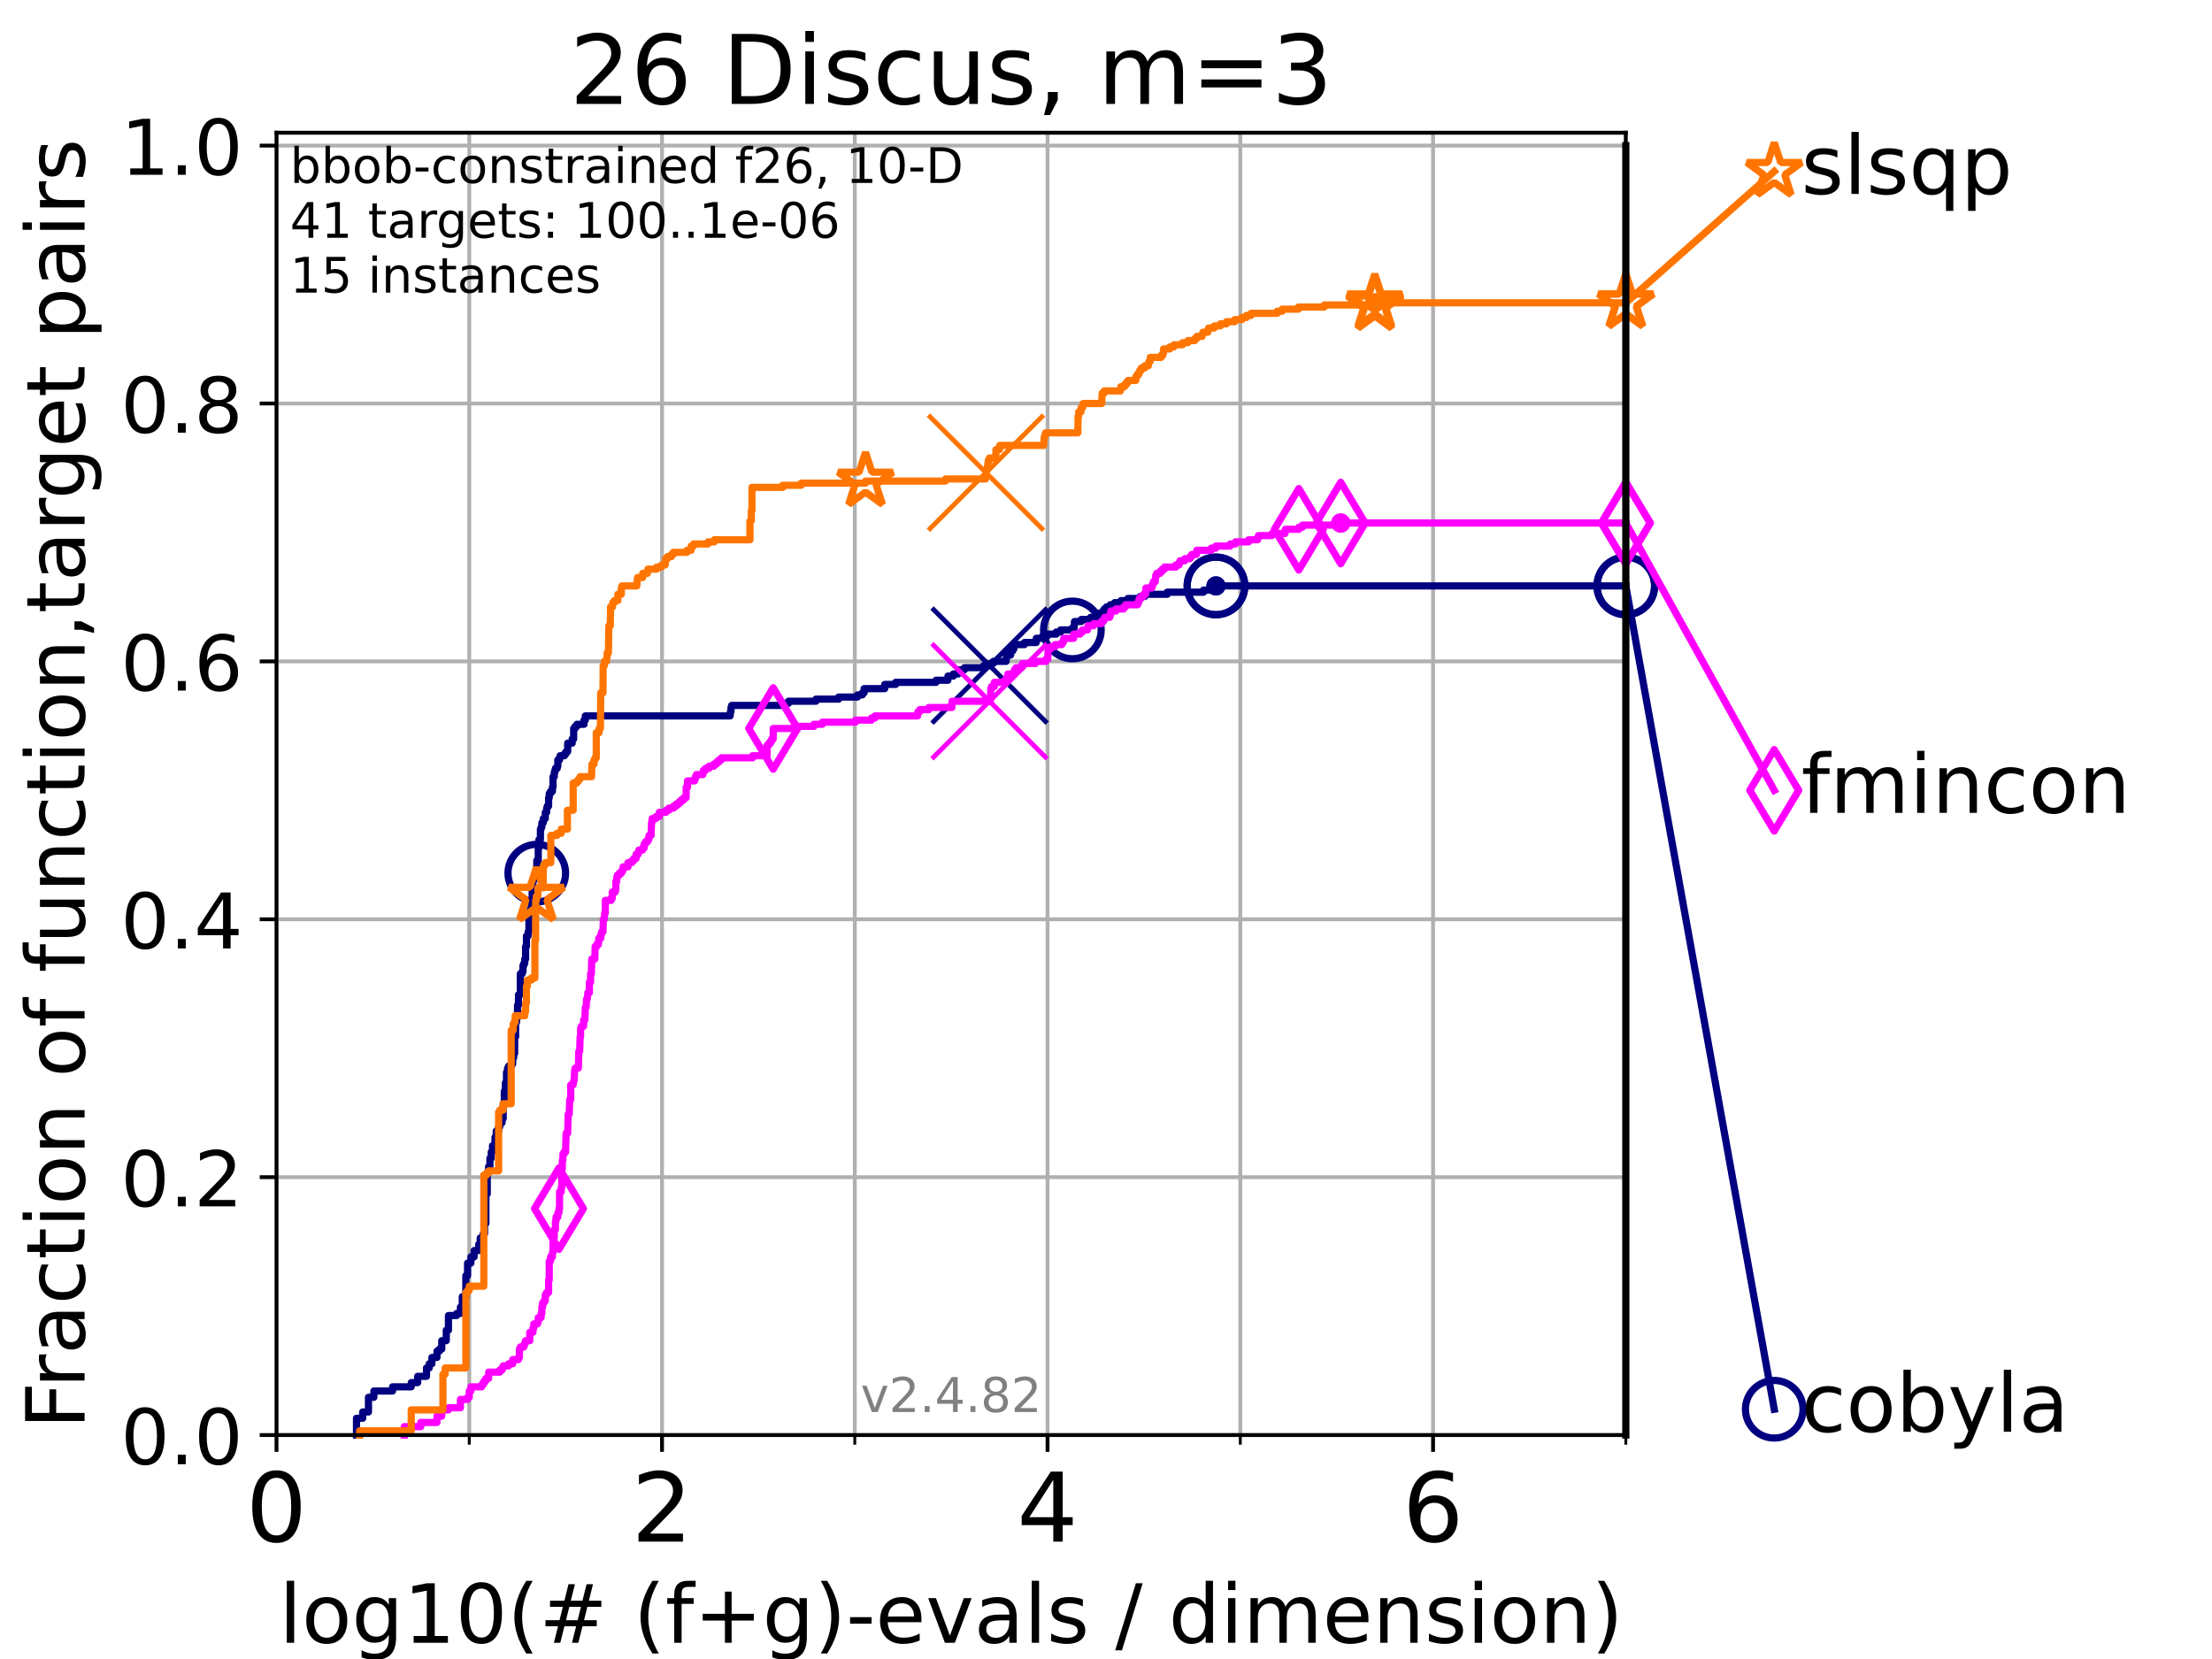 <?xml version="1.0" encoding="utf-8" standalone="no"?>
<!DOCTYPE svg PUBLIC "-//W3C//DTD SVG 1.1//EN"
  "http://www.w3.org/Graphics/SVG/1.1/DTD/svg11.dtd">
<!-- Created with matplotlib (https://matplotlib.org/) -->
<svg height="345.6pt" version="1.1" viewBox="0 0 460.8 345.6" width="460.8pt" xmlns="http://www.w3.org/2000/svg" xmlns:xlink="http://www.w3.org/1999/xlink">
 <defs>
  <style type="text/css">*{stroke-linecap:butt;stroke-linejoin:round;}</style>
 </defs>
 <g id="figure_1">
  <g id="patch_1">
   <path d="M 0 345.6 
L 460.8 345.6 
L 460.8 0 
L 0 0 
z
" style="fill:#ffffff;"/>
  </g>
  <g id="axes_1">
   <g id="patch_2">
    <path d="M 57.6 298.944 
L 338.688 298.944 
L 338.688 27.648 
L 57.6 27.648 
z
" style="fill:#ffffff;"/>
   </g>
   <g id="matplotlib.axis_1">
    <g id="xtick_1">
     <g id="line2d_1">
      <path clip-path="url(#p2874c5424f)" d="M 57.6 298.944 
L 57.6 27.648 
" style="fill:none;stroke:#b0b0b0;stroke-linecap:square;stroke-width:0.8;"/>
     </g>
     <g id="line2d_2">
      <defs>
       <path d="M 0 0 
L 0 3.5 
" id="m623ee7c22d" style="stroke:#000000;stroke-width:0.8;"/>
      </defs>
      <g>
       <use style="stroke:#000000;stroke-width:0.8;" x="57.6" xlink:href="#m623ee7c22d" y="298.944"/>
      </g>
     </g>
     <g id="text_1">
      <!-- 0 -->
      <g transform="translate(51.237 321.141)scale(0.2 -0.2)">
       <defs>
        <path d="M 31.781 66.406 
Q 24.172 66.406 20.328 58.906 
Q 16.5 51.422 16.5 36.375 
Q 16.5 21.391 20.328 13.891 
Q 24.172 6.391 31.781 6.391 
Q 39.453 6.391 43.281 13.891 
Q 47.125 21.391 47.125 36.375 
Q 47.125 51.422 43.281 58.906 
Q 39.453 66.406 31.781 66.406 
z
M 31.781 74.219 
Q 44.047 74.219 50.516 64.516 
Q 56.984 54.828 56.984 36.375 
Q 56.984 17.969 50.516 8.266 
Q 44.047 -1.422 31.781 -1.422 
Q 19.531 -1.422 13.062 8.266 
Q 6.594 17.969 6.594 36.375 
Q 6.594 54.828 13.062 64.516 
Q 19.531 74.219 31.781 74.219 
z
" id="DejaVuSans-48"/>
       </defs>
       <use xlink:href="#DejaVuSans-48"/>
      </g>
     </g>
    </g>
    <g id="xtick_2">
     <g id="line2d_3">
      <path clip-path="url(#p2874c5424f)" d="M 137.911 298.944 
L 137.911 27.648 
" style="fill:none;stroke:#b0b0b0;stroke-linecap:square;stroke-width:0.8;"/>
     </g>
     <g id="line2d_4">
      <g>
       <use style="stroke:#000000;stroke-width:0.8;" x="137.911" xlink:href="#m623ee7c22d" y="298.944"/>
      </g>
     </g>
     <g id="text_2">
      <!-- 2 -->
      <g transform="translate(131.548 321.141)scale(0.2 -0.2)">
       <defs>
        <path d="M 19.188 8.297 
L 53.609 8.297 
L 53.609 0 
L 7.328 0 
L 7.328 8.297 
Q 12.938 14.109 22.625 23.891 
Q 32.328 33.688 34.812 36.531 
Q 39.547 41.844 41.422 45.531 
Q 43.312 49.219 43.312 52.781 
Q 43.312 58.594 39.234 62.25 
Q 35.156 65.922 28.609 65.922 
Q 23.969 65.922 18.812 64.312 
Q 13.672 62.703 7.812 59.422 
L 7.812 69.391 
Q 13.766 71.781 18.938 73 
Q 24.125 74.219 28.422 74.219 
Q 39.75 74.219 46.484 68.547 
Q 53.219 62.891 53.219 53.422 
Q 53.219 48.922 51.531 44.891 
Q 49.859 40.875 45.406 35.406 
Q 44.188 33.984 37.641 27.219 
Q 31.109 20.453 19.188 8.297 
z
" id="DejaVuSans-50"/>
       </defs>
       <use xlink:href="#DejaVuSans-50"/>
      </g>
     </g>
    </g>
    <g id="xtick_3">
     <g id="line2d_5">
      <path clip-path="url(#p2874c5424f)" d="M 218.222 298.944 
L 218.222 27.648 
" style="fill:none;stroke:#b0b0b0;stroke-linecap:square;stroke-width:0.8;"/>
     </g>
     <g id="line2d_6">
      <g>
       <use style="stroke:#000000;stroke-width:0.8;" x="218.222" xlink:href="#m623ee7c22d" y="298.944"/>
      </g>
     </g>
     <g id="text_3">
      <!-- 4 -->
      <g transform="translate(211.859 321.141)scale(0.2 -0.2)">
       <defs>
        <path d="M 37.797 64.312 
L 12.891 25.391 
L 37.797 25.391 
z
M 35.203 72.906 
L 47.609 72.906 
L 47.609 25.391 
L 58.016 25.391 
L 58.016 17.188 
L 47.609 17.188 
L 47.609 0 
L 37.797 0 
L 37.797 17.188 
L 4.891 17.188 
L 4.891 26.703 
z
" id="DejaVuSans-52"/>
       </defs>
       <use xlink:href="#DejaVuSans-52"/>
      </g>
     </g>
    </g>
    <g id="xtick_4">
     <g id="line2d_7">
      <path clip-path="url(#p2874c5424f)" d="M 298.533 298.944 
L 298.533 27.648 
" style="fill:none;stroke:#b0b0b0;stroke-linecap:square;stroke-width:0.8;"/>
     </g>
     <g id="line2d_8">
      <g>
       <use style="stroke:#000000;stroke-width:0.8;" x="298.533" xlink:href="#m623ee7c22d" y="298.944"/>
      </g>
     </g>
     <g id="text_4">
      <!-- 6 -->
      <g transform="translate(292.17 321.141)scale(0.2 -0.2)">
       <defs>
        <path d="M 33.016 40.375 
Q 26.375 40.375 22.484 35.828 
Q 18.609 31.297 18.609 23.391 
Q 18.609 15.531 22.484 10.953 
Q 26.375 6.391 33.016 6.391 
Q 39.656 6.391 43.531 10.953 
Q 47.406 15.531 47.406 23.391 
Q 47.406 31.297 43.531 35.828 
Q 39.656 40.375 33.016 40.375 
z
M 52.594 71.297 
L 52.594 62.312 
Q 48.875 64.062 45.094 64.984 
Q 41.312 65.922 37.594 65.922 
Q 27.828 65.922 22.672 59.328 
Q 17.531 52.734 16.797 39.406 
Q 19.672 43.656 24.016 45.922 
Q 28.375 48.188 33.594 48.188 
Q 44.578 48.188 50.953 41.516 
Q 57.328 34.859 57.328 23.391 
Q 57.328 12.156 50.688 5.359 
Q 44.047 -1.422 33.016 -1.422 
Q 20.359 -1.422 13.672 8.266 
Q 6.984 17.969 6.984 36.375 
Q 6.984 53.656 15.188 63.938 
Q 23.391 74.219 37.203 74.219 
Q 40.922 74.219 44.703 73.484 
Q 48.484 72.75 52.594 71.297 
z
" id="DejaVuSans-54"/>
       </defs>
       <use xlink:href="#DejaVuSans-54"/>
      </g>
     </g>
    </g>
    <g id="xtick_5">
     <g id="line2d_9">
      <path clip-path="url(#p2874c5424f)" d="M 97.755 298.944 
L 97.755 27.648 
" style="fill:none;stroke:#b0b0b0;stroke-linecap:square;stroke-width:0.8;"/>
     </g>
     <g id="line2d_10">
      <defs>
       <path d="M 0 0 
L 0 2 
" id="m5986a4116a" style="stroke:#000000;stroke-width:0.6;"/>
      </defs>
      <g>
       <use style="stroke:#000000;stroke-width:0.6;" x="97.755" xlink:href="#m5986a4116a" y="298.944"/>
      </g>
     </g>
    </g>
    <g id="xtick_6">
     <g id="line2d_11">
      <path clip-path="url(#p2874c5424f)" d="M 178.066 298.944 
L 178.066 27.648 
" style="fill:none;stroke:#b0b0b0;stroke-linecap:square;stroke-width:0.8;"/>
     </g>
     <g id="line2d_12">
      <g>
       <use style="stroke:#000000;stroke-width:0.6;" x="178.066" xlink:href="#m5986a4116a" y="298.944"/>
      </g>
     </g>
    </g>
    <g id="xtick_7">
     <g id="line2d_13">
      <path clip-path="url(#p2874c5424f)" d="M 258.377 298.944 
L 258.377 27.648 
" style="fill:none;stroke:#b0b0b0;stroke-linecap:square;stroke-width:0.8;"/>
     </g>
     <g id="line2d_14">
      <g>
       <use style="stroke:#000000;stroke-width:0.6;" x="258.377" xlink:href="#m5986a4116a" y="298.944"/>
      </g>
     </g>
    </g>
    <g id="xtick_8">
     <g id="line2d_15">
      <path clip-path="url(#p2874c5424f)" d="M 338.688 298.944 
L 338.688 27.648 
" style="fill:none;stroke:#b0b0b0;stroke-linecap:square;stroke-width:0.8;"/>
     </g>
     <g id="line2d_16">
      <g>
       <use style="stroke:#000000;stroke-width:0.6;" x="338.688" xlink:href="#m5986a4116a" y="298.944"/>
      </g>
     </g>
    </g>
    <g id="text_5">
     <!-- log10(# (f+g)-evals / dimension) -->
     <g transform="translate(58.145 342.218)scale(0.17 -0.17)">
      <defs>
       <path d="M 9.422 75.984 
L 18.406 75.984 
L 18.406 0 
L 9.422 0 
z
" id="DejaVuSans-108"/>
       <path d="M 30.609 48.391 
Q 23.391 48.391 19.188 42.75 
Q 14.984 37.109 14.984 27.297 
Q 14.984 17.484 19.156 11.844 
Q 23.344 6.203 30.609 6.203 
Q 37.797 6.203 41.984 11.859 
Q 46.188 17.531 46.188 27.297 
Q 46.188 37.016 41.984 42.703 
Q 37.797 48.391 30.609 48.391 
z
M 30.609 56 
Q 42.328 56 49.016 48.375 
Q 55.719 40.766 55.719 27.297 
Q 55.719 13.875 49.016 6.219 
Q 42.328 -1.422 30.609 -1.422 
Q 18.844 -1.422 12.172 6.219 
Q 5.516 13.875 5.516 27.297 
Q 5.516 40.766 12.172 48.375 
Q 18.844 56 30.609 56 
z
" id="DejaVuSans-111"/>
       <path d="M 45.406 27.984 
Q 45.406 37.75 41.375 43.109 
Q 37.359 48.484 30.078 48.484 
Q 22.859 48.484 18.828 43.109 
Q 14.797 37.75 14.797 27.984 
Q 14.797 18.266 18.828 12.891 
Q 22.859 7.516 30.078 7.516 
Q 37.359 7.516 41.375 12.891 
Q 45.406 18.266 45.406 27.984 
z
M 54.391 6.781 
Q 54.391 -7.172 48.188 -13.984 
Q 42 -20.797 29.203 -20.797 
Q 24.469 -20.797 20.266 -20.094 
Q 16.062 -19.391 12.109 -17.922 
L 12.109 -9.188 
Q 16.062 -11.328 19.922 -12.344 
Q 23.781 -13.375 27.781 -13.375 
Q 36.625 -13.375 41.016 -8.766 
Q 45.406 -4.156 45.406 5.172 
L 45.406 9.625 
Q 42.625 4.781 38.281 2.391 
Q 33.938 0 27.875 0 
Q 17.828 0 11.672 7.656 
Q 5.516 15.328 5.516 27.984 
Q 5.516 40.672 11.672 48.328 
Q 17.828 56 27.875 56 
Q 33.938 56 38.281 53.609 
Q 42.625 51.219 45.406 46.391 
L 45.406 54.688 
L 54.391 54.688 
z
" id="DejaVuSans-103"/>
       <path d="M 12.406 8.297 
L 28.516 8.297 
L 28.516 63.922 
L 10.984 60.406 
L 10.984 69.391 
L 28.422 72.906 
L 38.281 72.906 
L 38.281 8.297 
L 54.391 8.297 
L 54.391 0 
L 12.406 0 
z
" id="DejaVuSans-49"/>
       <path d="M 31 75.875 
Q 24.469 64.656 21.281 53.656 
Q 18.109 42.672 18.109 31.391 
Q 18.109 20.125 21.312 9.062 
Q 24.516 -2 31 -13.188 
L 23.188 -13.188 
Q 15.875 -1.703 12.234 9.375 
Q 8.594 20.453 8.594 31.391 
Q 8.594 42.281 12.203 53.312 
Q 15.828 64.359 23.188 75.875 
z
" id="DejaVuSans-40"/>
       <path d="M 51.125 44 
L 36.922 44 
L 32.812 27.688 
L 47.125 27.688 
z
M 43.797 71.781 
L 38.719 51.516 
L 52.984 51.516 
L 58.109 71.781 
L 65.922 71.781 
L 60.891 51.516 
L 76.125 51.516 
L 76.125 44 
L 58.984 44 
L 54.984 27.688 
L 70.516 27.688 
L 70.516 20.219 
L 53.078 20.219 
L 48 0 
L 40.188 0 
L 45.219 20.219 
L 30.906 20.219 
L 25.875 0 
L 18.016 0 
L 23.094 20.219 
L 7.719 20.219 
L 7.719 27.688 
L 24.906 27.688 
L 29 44 
L 13.281 44 
L 13.281 51.516 
L 30.906 51.516 
L 35.891 71.781 
z
" id="DejaVuSans-35"/>
       <path id="DejaVuSans-32"/>
       <path d="M 37.109 75.984 
L 37.109 68.5 
L 28.516 68.5 
Q 23.688 68.5 21.797 66.547 
Q 19.922 64.594 19.922 59.516 
L 19.922 54.688 
L 34.719 54.688 
L 34.719 47.703 
L 19.922 47.703 
L 19.922 0 
L 10.891 0 
L 10.891 47.703 
L 2.297 47.703 
L 2.297 54.688 
L 10.891 54.688 
L 10.891 58.5 
Q 10.891 67.625 15.141 71.797 
Q 19.391 75.984 28.609 75.984 
z
" id="DejaVuSans-102"/>
       <path d="M 46 62.703 
L 46 35.5 
L 73.188 35.5 
L 73.188 27.203 
L 46 27.203 
L 46 0 
L 37.797 0 
L 37.797 27.203 
L 10.594 27.203 
L 10.594 35.5 
L 37.797 35.5 
L 37.797 62.703 
z
" id="DejaVuSans-43"/>
       <path d="M 8.016 75.875 
L 15.828 75.875 
Q 23.141 64.359 26.781 53.312 
Q 30.422 42.281 30.422 31.391 
Q 30.422 20.453 26.781 9.375 
Q 23.141 -1.703 15.828 -13.188 
L 8.016 -13.188 
Q 14.5 -2 17.703 9.062 
Q 20.906 20.125 20.906 31.391 
Q 20.906 42.672 17.703 53.656 
Q 14.5 64.656 8.016 75.875 
z
" id="DejaVuSans-41"/>
       <path d="M 4.891 31.391 
L 31.203 31.391 
L 31.203 23.391 
L 4.891 23.391 
z
" id="DejaVuSans-45"/>
       <path d="M 56.203 29.594 
L 56.203 25.203 
L 14.891 25.203 
Q 15.484 15.922 20.484 11.062 
Q 25.484 6.203 34.422 6.203 
Q 39.594 6.203 44.453 7.469 
Q 49.312 8.734 54.109 11.281 
L 54.109 2.781 
Q 49.266 0.734 44.188 -0.344 
Q 39.109 -1.422 33.891 -1.422 
Q 20.797 -1.422 13.156 6.188 
Q 5.516 13.812 5.516 26.812 
Q 5.516 40.234 12.766 48.109 
Q 20.016 56 32.328 56 
Q 43.359 56 49.781 48.891 
Q 56.203 41.797 56.203 29.594 
z
M 47.219 32.234 
Q 47.125 39.594 43.094 43.984 
Q 39.062 48.391 32.422 48.391 
Q 24.906 48.391 20.391 44.141 
Q 15.875 39.891 15.188 32.172 
z
" id="DejaVuSans-101"/>
       <path d="M 2.984 54.688 
L 12.5 54.688 
L 29.594 8.797 
L 46.688 54.688 
L 56.203 54.688 
L 35.688 0 
L 23.484 0 
z
" id="DejaVuSans-118"/>
       <path d="M 34.281 27.484 
Q 23.391 27.484 19.188 25 
Q 14.984 22.516 14.984 16.5 
Q 14.984 11.719 18.141 8.906 
Q 21.297 6.109 26.703 6.109 
Q 34.188 6.109 38.703 11.406 
Q 43.219 16.703 43.219 25.484 
L 43.219 27.484 
z
M 52.203 31.203 
L 52.203 0 
L 43.219 0 
L 43.219 8.297 
Q 40.141 3.328 35.547 0.953 
Q 30.953 -1.422 24.312 -1.422 
Q 15.922 -1.422 10.953 3.297 
Q 6 8.016 6 15.922 
Q 6 25.141 12.172 29.828 
Q 18.359 34.516 30.609 34.516 
L 43.219 34.516 
L 43.219 35.406 
Q 43.219 41.609 39.141 45 
Q 35.062 48.391 27.688 48.391 
Q 23 48.391 18.547 47.266 
Q 14.109 46.141 10.016 43.891 
L 10.016 52.203 
Q 14.938 54.109 19.578 55.047 
Q 24.219 56 28.609 56 
Q 40.484 56 46.344 49.844 
Q 52.203 43.703 52.203 31.203 
z
" id="DejaVuSans-97"/>
       <path d="M 44.281 53.078 
L 44.281 44.578 
Q 40.484 46.531 36.375 47.5 
Q 32.281 48.484 27.875 48.484 
Q 21.188 48.484 17.844 46.438 
Q 14.5 44.391 14.5 40.281 
Q 14.5 37.156 16.891 35.375 
Q 19.281 33.594 26.516 31.984 
L 29.594 31.297 
Q 39.156 29.25 43.188 25.516 
Q 47.219 21.781 47.219 15.094 
Q 47.219 7.469 41.188 3.016 
Q 35.156 -1.422 24.609 -1.422 
Q 20.219 -1.422 15.453 -0.562 
Q 10.688 0.297 5.422 2 
L 5.422 11.281 
Q 10.406 8.688 15.234 7.391 
Q 20.062 6.109 24.812 6.109 
Q 31.156 6.109 34.562 8.281 
Q 37.984 10.453 37.984 14.406 
Q 37.984 18.062 35.516 20.016 
Q 33.062 21.969 24.703 23.781 
L 21.578 24.516 
Q 13.234 26.266 9.516 29.906 
Q 5.812 33.547 5.812 39.891 
Q 5.812 47.609 11.281 51.797 
Q 16.75 56 26.812 56 
Q 31.781 56 36.172 55.266 
Q 40.578 54.547 44.281 53.078 
z
" id="DejaVuSans-115"/>
       <path d="M 25.391 72.906 
L 33.688 72.906 
L 8.297 -9.281 
L 0 -9.281 
z
" id="DejaVuSans-47"/>
       <path d="M 45.406 46.391 
L 45.406 75.984 
L 54.391 75.984 
L 54.391 0 
L 45.406 0 
L 45.406 8.203 
Q 42.578 3.328 38.25 0.953 
Q 33.938 -1.422 27.875 -1.422 
Q 17.969 -1.422 11.734 6.484 
Q 5.516 14.406 5.516 27.297 
Q 5.516 40.188 11.734 48.094 
Q 17.969 56 27.875 56 
Q 33.938 56 38.25 53.625 
Q 42.578 51.266 45.406 46.391 
z
M 14.797 27.297 
Q 14.797 17.391 18.875 11.75 
Q 22.953 6.109 30.078 6.109 
Q 37.203 6.109 41.297 11.75 
Q 45.406 17.391 45.406 27.297 
Q 45.406 37.203 41.297 42.844 
Q 37.203 48.484 30.078 48.484 
Q 22.953 48.484 18.875 42.844 
Q 14.797 37.203 14.797 27.297 
z
" id="DejaVuSans-100"/>
       <path d="M 9.422 54.688 
L 18.406 54.688 
L 18.406 0 
L 9.422 0 
z
M 9.422 75.984 
L 18.406 75.984 
L 18.406 64.594 
L 9.422 64.594 
z
" id="DejaVuSans-105"/>
       <path d="M 52 44.188 
Q 55.375 50.25 60.062 53.125 
Q 64.75 56 71.094 56 
Q 79.641 56 84.281 50.016 
Q 88.922 44.047 88.922 33.016 
L 88.922 0 
L 79.891 0 
L 79.891 32.719 
Q 79.891 40.578 77.094 44.375 
Q 74.312 48.188 68.609 48.188 
Q 61.625 48.188 57.562 43.547 
Q 53.516 38.922 53.516 30.906 
L 53.516 0 
L 44.484 0 
L 44.484 32.719 
Q 44.484 40.625 41.703 44.406 
Q 38.922 48.188 33.109 48.188 
Q 26.219 48.188 22.156 43.531 
Q 18.109 38.875 18.109 30.906 
L 18.109 0 
L 9.078 0 
L 9.078 54.688 
L 18.109 54.688 
L 18.109 46.188 
Q 21.188 51.219 25.484 53.609 
Q 29.781 56 35.688 56 
Q 41.656 56 45.828 52.969 
Q 50 49.953 52 44.188 
z
" id="DejaVuSans-109"/>
       <path d="M 54.891 33.016 
L 54.891 0 
L 45.906 0 
L 45.906 32.719 
Q 45.906 40.484 42.875 44.328 
Q 39.844 48.188 33.797 48.188 
Q 26.516 48.188 22.312 43.547 
Q 18.109 38.922 18.109 30.906 
L 18.109 0 
L 9.078 0 
L 9.078 54.688 
L 18.109 54.688 
L 18.109 46.188 
Q 21.344 51.125 25.703 53.562 
Q 30.078 56 35.797 56 
Q 45.219 56 50.047 50.172 
Q 54.891 44.344 54.891 33.016 
z
" id="DejaVuSans-110"/>
      </defs>
      <use xlink:href="#DejaVuSans-108"/>
      <use x="27.783" xlink:href="#DejaVuSans-111"/>
      <use x="88.965" xlink:href="#DejaVuSans-103"/>
      <use x="152.441" xlink:href="#DejaVuSans-49"/>
      <use x="216.064" xlink:href="#DejaVuSans-48"/>
      <use x="279.688" xlink:href="#DejaVuSans-40"/>
      <use x="318.701" xlink:href="#DejaVuSans-35"/>
      <use x="402.49" xlink:href="#DejaVuSans-32"/>
      <use x="434.277" xlink:href="#DejaVuSans-40"/>
      <use x="473.291" xlink:href="#DejaVuSans-102"/>
      <use x="508.496" xlink:href="#DejaVuSans-43"/>
      <use x="592.285" xlink:href="#DejaVuSans-103"/>
      <use x="655.762" xlink:href="#DejaVuSans-41"/>
      <use x="694.775" xlink:href="#DejaVuSans-45"/>
      <use x="730.859" xlink:href="#DejaVuSans-101"/>
      <use x="792.383" xlink:href="#DejaVuSans-118"/>
      <use x="851.562" xlink:href="#DejaVuSans-97"/>
      <use x="912.842" xlink:href="#DejaVuSans-108"/>
      <use x="940.625" xlink:href="#DejaVuSans-115"/>
      <use x="992.725" xlink:href="#DejaVuSans-32"/>
      <use x="1024.512" xlink:href="#DejaVuSans-47"/>
      <use x="1058.203" xlink:href="#DejaVuSans-32"/>
      <use x="1089.99" xlink:href="#DejaVuSans-100"/>
      <use x="1153.467" xlink:href="#DejaVuSans-105"/>
      <use x="1181.25" xlink:href="#DejaVuSans-109"/>
      <use x="1278.662" xlink:href="#DejaVuSans-101"/>
      <use x="1340.186" xlink:href="#DejaVuSans-110"/>
      <use x="1403.564" xlink:href="#DejaVuSans-115"/>
      <use x="1455.664" xlink:href="#DejaVuSans-105"/>
      <use x="1483.447" xlink:href="#DejaVuSans-111"/>
      <use x="1544.629" xlink:href="#DejaVuSans-110"/>
      <use x="1608.008" xlink:href="#DejaVuSans-41"/>
     </g>
    </g>
   </g>
   <g id="matplotlib.axis_2">
    <g id="ytick_1">
     <g id="line2d_17">
      <path clip-path="url(#p2874c5424f)" d="M 57.6 298.944 
L 338.688 298.944 
" style="fill:none;stroke:#b0b0b0;stroke-linecap:square;stroke-width:0.8;"/>
     </g>
     <g id="line2d_18">
      <defs>
       <path d="M 0 0 
L -3.5 0 
" id="m83f87e057c" style="stroke:#000000;stroke-width:0.8;"/>
      </defs>
      <g>
       <use style="stroke:#000000;stroke-width:0.8;" x="57.6" xlink:href="#m83f87e057c" y="298.944"/>
      </g>
     </g>
     <g id="text_6">
      <!-- 0.0 -->
      <g transform="translate(25.155 305.023)scale(0.16 -0.16)">
       <defs>
        <path d="M 10.688 12.406 
L 21 12.406 
L 21 0 
L 10.688 0 
z
" id="DejaVuSans-46"/>
       </defs>
       <use xlink:href="#DejaVuSans-48"/>
       <use x="63.623" xlink:href="#DejaVuSans-46"/>
       <use x="95.41" xlink:href="#DejaVuSans-48"/>
      </g>
     </g>
    </g>
    <g id="ytick_2">
     <g id="line2d_19">
      <path clip-path="url(#p2874c5424f)" d="M 57.6 245.222 
L 338.688 245.222 
" style="fill:none;stroke:#b0b0b0;stroke-linecap:square;stroke-width:0.8;"/>
     </g>
     <g id="line2d_20">
      <g>
       <use style="stroke:#000000;stroke-width:0.8;" x="57.6" xlink:href="#m83f87e057c" y="245.222"/>
      </g>
     </g>
     <g id="text_7">
      <!-- 0.2 -->
      <g transform="translate(25.155 251.301)scale(0.16 -0.16)">
       <use xlink:href="#DejaVuSans-48"/>
       <use x="63.623" xlink:href="#DejaVuSans-46"/>
       <use x="95.41" xlink:href="#DejaVuSans-50"/>
      </g>
     </g>
    </g>
    <g id="ytick_3">
     <g id="line2d_21">
      <path clip-path="url(#p2874c5424f)" d="M 57.6 191.5 
L 338.688 191.5 
" style="fill:none;stroke:#b0b0b0;stroke-linecap:square;stroke-width:0.8;"/>
     </g>
     <g id="line2d_22">
      <g>
       <use style="stroke:#000000;stroke-width:0.8;" x="57.6" xlink:href="#m83f87e057c" y="191.5"/>
      </g>
     </g>
     <g id="text_8">
      <!-- 0.4 -->
      <g transform="translate(25.155 197.579)scale(0.16 -0.16)">
       <use xlink:href="#DejaVuSans-48"/>
       <use x="63.623" xlink:href="#DejaVuSans-46"/>
       <use x="95.41" xlink:href="#DejaVuSans-52"/>
      </g>
     </g>
    </g>
    <g id="ytick_4">
     <g id="line2d_23">
      <path clip-path="url(#p2874c5424f)" d="M 57.6 137.778 
L 338.688 137.778 
" style="fill:none;stroke:#b0b0b0;stroke-linecap:square;stroke-width:0.8;"/>
     </g>
     <g id="line2d_24">
      <g>
       <use style="stroke:#000000;stroke-width:0.8;" x="57.6" xlink:href="#m83f87e057c" y="137.778"/>
      </g>
     </g>
     <g id="text_9">
      <!-- 0.6 -->
      <g transform="translate(25.155 143.857)scale(0.16 -0.16)">
       <use xlink:href="#DejaVuSans-48"/>
       <use x="63.623" xlink:href="#DejaVuSans-46"/>
       <use x="95.41" xlink:href="#DejaVuSans-54"/>
      </g>
     </g>
    </g>
    <g id="ytick_5">
     <g id="line2d_25">
      <path clip-path="url(#p2874c5424f)" d="M 57.6 84.056 
L 338.688 84.056 
" style="fill:none;stroke:#b0b0b0;stroke-linecap:square;stroke-width:0.8;"/>
     </g>
     <g id="line2d_26">
      <g>
       <use style="stroke:#000000;stroke-width:0.8;" x="57.6" xlink:href="#m83f87e057c" y="84.056"/>
      </g>
     </g>
     <g id="text_10">
      <!-- 0.8 -->
      <g transform="translate(25.155 90.135)scale(0.16 -0.16)">
       <defs>
        <path d="M 31.781 34.625 
Q 24.75 34.625 20.719 30.859 
Q 16.703 27.094 16.703 20.516 
Q 16.703 13.922 20.719 10.156 
Q 24.75 6.391 31.781 6.391 
Q 38.812 6.391 42.859 10.172 
Q 46.922 13.969 46.922 20.516 
Q 46.922 27.094 42.891 30.859 
Q 38.875 34.625 31.781 34.625 
z
M 21.922 38.812 
Q 15.578 40.375 12.031 44.719 
Q 8.5 49.078 8.5 55.328 
Q 8.5 64.062 14.719 69.141 
Q 20.953 74.219 31.781 74.219 
Q 42.672 74.219 48.875 69.141 
Q 55.078 64.062 55.078 55.328 
Q 55.078 49.078 51.531 44.719 
Q 48 40.375 41.703 38.812 
Q 48.828 37.156 52.797 32.312 
Q 56.781 27.484 56.781 20.516 
Q 56.781 9.906 50.312 4.234 
Q 43.844 -1.422 31.781 -1.422 
Q 19.734 -1.422 13.25 4.234 
Q 6.781 9.906 6.781 20.516 
Q 6.781 27.484 10.781 32.312 
Q 14.797 37.156 21.922 38.812 
z
M 18.312 54.391 
Q 18.312 48.734 21.844 45.562 
Q 25.391 42.391 31.781 42.391 
Q 38.141 42.391 41.719 45.562 
Q 45.312 48.734 45.312 54.391 
Q 45.312 60.062 41.719 63.234 
Q 38.141 66.406 31.781 66.406 
Q 25.391 66.406 21.844 63.234 
Q 18.312 60.062 18.312 54.391 
z
" id="DejaVuSans-56"/>
       </defs>
       <use xlink:href="#DejaVuSans-48"/>
       <use x="63.623" xlink:href="#DejaVuSans-46"/>
       <use x="95.41" xlink:href="#DejaVuSans-56"/>
      </g>
     </g>
    </g>
    <g id="ytick_6">
     <g id="line2d_27">
      <path clip-path="url(#p2874c5424f)" d="M 57.6 30.334 
L 338.688 30.334 
" style="fill:none;stroke:#b0b0b0;stroke-linecap:square;stroke-width:0.8;"/>
     </g>
     <g id="line2d_28">
      <g>
       <use style="stroke:#000000;stroke-width:0.8;" x="57.6" xlink:href="#m83f87e057c" y="30.334"/>
      </g>
     </g>
     <g id="text_11">
      <!-- 1.0 -->
      <g transform="translate(25.155 36.413)scale(0.16 -0.16)">
       <use xlink:href="#DejaVuSans-49"/>
       <use x="63.623" xlink:href="#DejaVuSans-46"/>
       <use x="95.41" xlink:href="#DejaVuSans-48"/>
      </g>
     </g>
    </g>
    <g id="text_12">
     <!-- Fraction of function,target pairs -->
     <g transform="translate(17.62 297.681)rotate(-90)scale(0.17 -0.17)">
      <defs>
       <path d="M 9.812 72.906 
L 51.703 72.906 
L 51.703 64.594 
L 19.672 64.594 
L 19.672 43.109 
L 48.578 43.109 
L 48.578 34.812 
L 19.672 34.812 
L 19.672 0 
L 9.812 0 
z
" id="DejaVuSans-70"/>
       <path d="M 41.109 46.297 
Q 39.594 47.172 37.812 47.578 
Q 36.031 48 33.891 48 
Q 26.266 48 22.188 43.047 
Q 18.109 38.094 18.109 28.812 
L 18.109 0 
L 9.078 0 
L 9.078 54.688 
L 18.109 54.688 
L 18.109 46.188 
Q 20.953 51.172 25.484 53.578 
Q 30.031 56 36.531 56 
Q 37.453 56 38.578 55.875 
Q 39.703 55.766 41.062 55.516 
z
" id="DejaVuSans-114"/>
       <path d="M 48.781 52.594 
L 48.781 44.188 
Q 44.969 46.297 41.141 47.344 
Q 37.312 48.391 33.406 48.391 
Q 24.656 48.391 19.812 42.844 
Q 14.984 37.312 14.984 27.297 
Q 14.984 17.281 19.812 11.734 
Q 24.656 6.203 33.406 6.203 
Q 37.312 6.203 41.141 7.25 
Q 44.969 8.297 48.781 10.406 
L 48.781 2.094 
Q 45.016 0.344 40.984 -0.531 
Q 36.969 -1.422 32.422 -1.422 
Q 20.062 -1.422 12.781 6.344 
Q 5.516 14.109 5.516 27.297 
Q 5.516 40.672 12.859 48.328 
Q 20.219 56 33.016 56 
Q 37.156 56 41.109 55.141 
Q 45.062 54.297 48.781 52.594 
z
" id="DejaVuSans-99"/>
       <path d="M 18.312 70.219 
L 18.312 54.688 
L 36.812 54.688 
L 36.812 47.703 
L 18.312 47.703 
L 18.312 18.016 
Q 18.312 11.328 20.141 9.422 
Q 21.969 7.516 27.594 7.516 
L 36.812 7.516 
L 36.812 0 
L 27.594 0 
Q 17.188 0 13.234 3.875 
Q 9.281 7.766 9.281 18.016 
L 9.281 47.703 
L 2.688 47.703 
L 2.688 54.688 
L 9.281 54.688 
L 9.281 70.219 
z
" id="DejaVuSans-116"/>
       <path d="M 8.5 21.578 
L 8.5 54.688 
L 17.484 54.688 
L 17.484 21.922 
Q 17.484 14.156 20.5 10.266 
Q 23.531 6.391 29.594 6.391 
Q 36.859 6.391 41.078 11.031 
Q 45.312 15.672 45.312 23.688 
L 45.312 54.688 
L 54.297 54.688 
L 54.297 0 
L 45.312 0 
L 45.312 8.406 
Q 42.047 3.422 37.719 1 
Q 33.406 -1.422 27.688 -1.422 
Q 18.266 -1.422 13.375 4.438 
Q 8.5 10.297 8.5 21.578 
z
M 31.109 56 
z
" id="DejaVuSans-117"/>
       <path d="M 11.719 12.406 
L 22.016 12.406 
L 22.016 4 
L 14.016 -11.625 
L 7.719 -11.625 
L 11.719 4 
z
" id="DejaVuSans-44"/>
       <path d="M 18.109 8.203 
L 18.109 -20.797 
L 9.078 -20.797 
L 9.078 54.688 
L 18.109 54.688 
L 18.109 46.391 
Q 20.953 51.266 25.266 53.625 
Q 29.594 56 35.594 56 
Q 45.562 56 51.781 48.094 
Q 58.016 40.188 58.016 27.297 
Q 58.016 14.406 51.781 6.484 
Q 45.562 -1.422 35.594 -1.422 
Q 29.594 -1.422 25.266 0.953 
Q 20.953 3.328 18.109 8.203 
z
M 48.688 27.297 
Q 48.688 37.203 44.609 42.844 
Q 40.531 48.484 33.406 48.484 
Q 26.266 48.484 22.188 42.844 
Q 18.109 37.203 18.109 27.297 
Q 18.109 17.391 22.188 11.75 
Q 26.266 6.109 33.406 6.109 
Q 40.531 6.109 44.609 11.75 
Q 48.688 17.391 48.688 27.297 
z
" id="DejaVuSans-112"/>
      </defs>
      <use xlink:href="#DejaVuSans-70"/>
      <use x="50.27" xlink:href="#DejaVuSans-114"/>
      <use x="91.383" xlink:href="#DejaVuSans-97"/>
      <use x="152.662" xlink:href="#DejaVuSans-99"/>
      <use x="207.643" xlink:href="#DejaVuSans-116"/>
      <use x="246.852" xlink:href="#DejaVuSans-105"/>
      <use x="274.635" xlink:href="#DejaVuSans-111"/>
      <use x="335.816" xlink:href="#DejaVuSans-110"/>
      <use x="399.195" xlink:href="#DejaVuSans-32"/>
      <use x="430.982" xlink:href="#DejaVuSans-111"/>
      <use x="492.164" xlink:href="#DejaVuSans-102"/>
      <use x="527.369" xlink:href="#DejaVuSans-32"/>
      <use x="559.156" xlink:href="#DejaVuSans-102"/>
      <use x="594.361" xlink:href="#DejaVuSans-117"/>
      <use x="657.74" xlink:href="#DejaVuSans-110"/>
      <use x="721.119" xlink:href="#DejaVuSans-99"/>
      <use x="776.1" xlink:href="#DejaVuSans-116"/>
      <use x="815.309" xlink:href="#DejaVuSans-105"/>
      <use x="843.092" xlink:href="#DejaVuSans-111"/>
      <use x="904.273" xlink:href="#DejaVuSans-110"/>
      <use x="967.652" xlink:href="#DejaVuSans-44"/>
      <use x="999.439" xlink:href="#DejaVuSans-116"/>
      <use x="1038.648" xlink:href="#DejaVuSans-97"/>
      <use x="1099.928" xlink:href="#DejaVuSans-114"/>
      <use x="1139.291" xlink:href="#DejaVuSans-103"/>
      <use x="1202.768" xlink:href="#DejaVuSans-101"/>
      <use x="1264.291" xlink:href="#DejaVuSans-116"/>
      <use x="1303.5" xlink:href="#DejaVuSans-32"/>
      <use x="1335.287" xlink:href="#DejaVuSans-112"/>
      <use x="1398.764" xlink:href="#DejaVuSans-97"/>
      <use x="1460.043" xlink:href="#DejaVuSans-105"/>
      <use x="1487.826" xlink:href="#DejaVuSans-114"/>
      <use x="1528.939" xlink:href="#DejaVuSans-115"/>
     </g>
    </g>
   </g>
   <g id="line2d_29">
    <defs>
     <path d="M 0 1.5 
C 0.398 1.5 0.779 1.342 1.061 1.061 
C 1.342 0.779 1.5 0.398 1.5 0 
C 1.5 -0.398 1.342 -0.779 1.061 -1.061 
C 0.779 -1.342 0.398 -1.5 0 -1.5 
C -0.398 -1.5 -0.779 -1.342 -1.061 -1.061 
C -1.342 -0.779 -1.5 -0.398 -1.5 0 
C -1.5 0.398 -1.342 0.779 -1.061 1.061 
C -0.779 1.342 -0.398 1.5 0 1.5 
z
" id="m520cee9695" style="stroke:#000080;"/>
    </defs>
    <g>
     <use style="fill:#000080;stroke:#000080;" x="253.309" xlink:href="#m520cee9695" y="122.055"/>
     <use style="fill:#000080;stroke:#000080;" x="253.309" xlink:href="#m520cee9695" y="122.055"/>
    </g>
   </g>
   <g id="line2d_30">
    <path d="M 74.263 298.944 
L 74.263 295.45 
L 75.556 295.45 
L 75.556 294.14 
L 76.759 294.14 
L 76.759 291.082 
L 77.885 291.082 
L 77.885 289.772 
L 81.776 289.772 
L 81.776 288.898 
L 85.667 288.898 
L 85.667 288.025 
L 87.01 288.025 
L 87.01 286.715 
L 88.847 286.715 
L 88.847 284.968 
L 89.419 284.968 
L 89.419 284.094 
L 89.973 284.094 
L 89.973 282.784 
L 91.03 282.784 
L 91.03 281.473 
L 91.535 281.473 
L 91.535 281.037 
L 92.027 281.037 
L 92.027 279.29 
L 92.969 279.29 
L 92.969 277.106 
L 93.422 277.106 
L 93.422 274.048 
L 95.125 274.048 
L 95.125 273.612 
L 95.918 273.612 
L 95.918 272.301 
L 96.301 272.301 
L 96.301 270.118 
L 97.044 270.118 
L 97.044 265.75 
L 97.403 265.75 
L 97.403 263.129 
L 98.101 263.129 
L 98.101 261.819 
L 98.772 261.819 
L 98.772 260.509 
L 99.732 260.509 
L 99.732 259.198 
L 100.04 259.198 
L 100.04 257.888 
L 100.642 257.888 
L 100.642 257.015 
L 100.935 257.015 
L 100.935 254.831 
L 101.223 254.831 
L 101.223 248.716 
L 101.507 248.716 
L 101.507 244.348 
L 101.786 244.348 
L 101.786 243.038 
L 102.06 243.038 
L 102.06 241.291 
L 102.331 241.291 
L 102.331 239.981 
L 102.597 239.981 
L 102.597 238.671 
L 103.118 238.671 
L 103.118 236.924 
L 103.372 236.924 
L 103.372 235.613 
L 103.871 235.613 
L 103.871 234.74 
L 104.115 234.74 
L 104.115 233.866 
L 104.592 233.866 
L 104.592 232.993 
L 104.826 232.993 
L 104.826 229.935 
L 105.057 229.935 
L 105.057 227.315 
L 105.285 227.315 
L 105.285 225.568 
L 105.51 225.568 
L 105.51 223.384 
L 105.733 223.384 
L 105.733 222.51 
L 105.952 222.51 
L 105.952 222.074 
L 106.594 222.074 
L 106.594 221.637 
L 106.803 221.637 
L 106.803 220.326 
L 107.009 220.326 
L 107.009 219.453 
L 107.213 219.453 
L 107.213 215.959 
L 107.415 215.959 
L 107.415 212.901 
L 107.614 212.901 
L 107.614 212.028 
L 107.811 212.028 
L 107.811 209.407 
L 108.006 209.407 
L 108.006 207.224 
L 108.389 207.224 
L 108.389 202.856 
L 108.764 202.856 
L 108.764 202.419 
L 108.949 202.419 
L 108.949 201.109 
L 109.132 201.109 
L 109.132 200.672 
L 109.312 200.672 
L 109.312 199.799 
L 109.491 199.799 
L 109.491 197.178 
L 109.668 197.178 
L 109.668 194.994 
L 110.017 194.994 
L 110.017 194.121 
L 110.189 194.121 
L 110.189 191.063 
L 110.359 191.063 
L 110.359 189.753 
L 110.527 189.753 
L 110.527 189.316 
L 110.694 189.316 
L 110.694 187.569 
L 110.86 187.569 
L 110.86 185.385 
L 111.023 185.385 
L 111.023 183.202 
L 111.346 183.202 
L 111.346 182.765 
L 111.663 182.765 
L 111.663 181.891 
L 111.82 181.891 
L 111.82 179.271 
L 112.128 179.271 
L 112.128 176.65 
L 112.281 176.65 
L 112.281 174.903 
L 112.581 174.903 
L 112.581 172.719 
L 112.73 172.719 
L 112.73 172.282 
L 112.877 172.282 
L 112.877 171.409 
L 113.168 171.409 
L 113.168 170.535 
L 113.595 170.535 
L 113.595 169.225 
L 113.874 169.225 
L 113.874 168.352 
L 114.012 168.352 
L 114.012 167.915 
L 114.284 167.915 
L 114.284 166.168 
L 114.419 166.168 
L 114.419 165.294 
L 114.685 165.294 
L 114.685 164.857 
L 115.077 164.857 
L 115.077 163.984 
L 115.206 163.984 
L 115.206 161.8 
L 115.46 161.8 
L 115.46 160.927 
L 115.586 160.927 
L 115.586 160.49 
L 115.711 160.49 
L 115.711 160.053 
L 116.081 160.053 
L 116.081 159.616 
L 116.203 159.616 
L 116.203 158.306 
L 116.562 158.306 
L 116.562 157.869 
L 116.68 157.869 
L 116.68 157.432 
L 117.598 157.432 
L 117.598 156.996 
L 117.931 156.996 
L 117.931 156.559 
L 118.257 156.559 
L 118.257 154.812 
L 119.199 154.812 
L 119.199 153.938 
L 119.503 153.938 
L 119.503 151.755 
L 119.801 151.755 
L 119.801 151.318 
L 120.191 151.318 
L 120.191 150.881 
L 121.668 150.881 
L 121.668 150.007 
L 121.931 150.007 
L 121.931 149.134 
L 152.107 149.134 
L 152.153 148.26 
L 152.276 148.26 
L 152.276 147.387 
L 152.413 147.387 
L 152.413 146.95 
L 163.263 146.95 
L 163.263 146.513 
L 164.264 146.513 
L 164.264 146.077 
L 169.981 146.077 
L 169.981 145.64 
L 174.707 145.64 
L 174.707 145.203 
L 178.631 145.203 
L 178.631 144.766 
L 179.633 144.766 
L 179.633 144.33 
L 180.011 144.33 
L 180.011 143.456 
L 184.306 143.456 
L 184.309 142.582 
L 186.582 142.582 
L 186.582 142.146 
L 194.999 142.146 
L 194.999 141.709 
L 197.462 141.709 
L 197.471 140.835 
L 198.603 140.835 
L 198.603 140.399 
L 199.633 140.399 
L 199.633 139.525 
L 200.912 139.525 
L 200.912 139.088 
L 204.901 139.088 
L 204.901 138.652 
L 206.233 138.652 
L 206.233 138.215 
L 206.92 138.215 
L 206.92 137.778 
L 209.599 137.778 
L 209.667 136.468 
L 210.535 136.468 
L 210.535 135.594 
L 210.981 135.594 
L 210.981 135.157 
L 211.207 135.157 
L 211.225 134.284 
L 213.413 134.284 
L 213.413 133.847 
L 215.87 133.847 
L 215.875 132.974 
L 217.144 132.974 
L 217.144 132.537 
L 218.172 132.537 
L 218.172 132.1 
L 220.035 132.1 
L 220.035 131.663 
L 220.96 131.663 
L 220.96 131.227 
L 223.396 131.227 
L 223.396 130.79 
L 223.77 130.79 
L 223.833 129.48 
L 225.265 129.48 
L 225.265 129.043 
L 227.187 129.043 
L 227.187 128.606 
L 228.928 128.606 
L 228.957 127.732 
L 229.725 127.732 
L 229.725 127.296 
L 230.03 127.296 
L 230.03 126.859 
L 230.515 126.859 
L 230.515 126.422 
L 231.29 126.422 
L 231.29 125.985 
L 232.192 125.985 
L 232.192 125.549 
L 233.537 125.549 
L 233.537 125.112 
L 234.959 125.112 
L 234.959 124.675 
L 237.53 124.675 
L 237.53 124.238 
L 238.526 124.238 
L 238.526 123.802 
L 243.146 123.802 
L 243.146 123.365 
L 250.717 123.365 
L 250.717 122.928 
L 252.062 122.928 
L 252.062 122.491 
L 253.309 122.491 
L 253.309 122.055 
L 338.688 122.055 
L 338.688 122.055 
" style="fill:none;stroke:#000080;stroke-linecap:square;stroke-width:1.5;"/>
   </g>
   <g id="line2d_31">
    <defs>
     <path d="M 0 6 
C 1.591 6 3.117 5.368 4.243 4.243 
C 5.368 3.117 6 1.591 6 0 
C 6 -1.591 5.368 -3.117 4.243 -4.243 
C 3.117 -5.368 1.591 -6 0 -6 
C -1.591 -6 -3.117 -5.368 -4.243 -4.243 
C -5.368 -3.117 -6 -1.591 -6 0 
C -6 1.591 -5.368 3.117 -4.243 4.243 
C -3.117 5.368 -1.591 6 0 6 
z
" id="m7c5db8d702" style="stroke:#000080;stroke-width:1.5;"/>
    </defs>
    <g>
     <use style="fill-opacity:0;stroke:#000080;stroke-width:1.5;" x="111.82" xlink:href="#m7c5db8d702" y="181.891"/>
     <use style="fill-opacity:0;stroke:#000080;stroke-width:1.5;" x="223.396" xlink:href="#m7c5db8d702" y="131.227"/>
     <use style="fill-opacity:0;stroke:#000080;stroke-width:1.5;" x="253.309" xlink:href="#m7c5db8d702" y="122.055"/>
     <use style="fill-opacity:0;stroke:#000080;stroke-width:1.5;" x="253.309" xlink:href="#m7c5db8d702" y="122.055"/>
     <use style="fill-opacity:0;stroke:#000080;stroke-width:1.5;" x="338.688" xlink:href="#m7c5db8d702" y="122.055"/>
    </g>
   </g>
   <g id="line2d_32">
    <path style="fill:none;stroke:#000080;stroke-linecap:square;stroke-width:1.5;"/>
    <g/>
   </g>
   <g id="line2d_33">
    <path clip-path="url(#p2874c5424f)" d="M 206.151 138.652 
" style="fill:none;stroke:#000080;stroke-linecap:square;stroke-width:1.5;"/>
    <defs>
     <path d="M -12 12 
L 12 -12 
M -12 -12 
L 12 12 
" id="m18a9fa51e1" style="stroke:#000080;"/>
    </defs>
    <g clip-path="url(#p2874c5424f)">
     <use style="fill:#000080;stroke:#000080;" x="206.151" xlink:href="#m18a9fa51e1" y="138.652"/>
    </g>
   </g>
   <g id="line2d_34">
    <defs>
     <path d="M 0 1.5 
C 0.398 1.5 0.779 1.342 1.061 1.061 
C 1.342 0.779 1.5 0.398 1.5 0 
C 1.5 -0.398 1.342 -0.779 1.061 -1.061 
C 0.779 -1.342 0.398 -1.5 0 -1.5 
C -0.398 -1.5 -0.779 -1.342 -1.061 -1.061 
C -1.342 -0.779 -1.5 -0.398 -1.5 0 
C -1.5 0.398 -1.342 0.779 -1.061 1.061 
C -0.779 1.342 -0.398 1.5 0 1.5 
z
" id="ma824ea27c5" style="stroke:#ff00ff;"/>
    </defs>
    <g>
     <use style="fill:#ff00ff;stroke:#ff00ff;" x="279.301" xlink:href="#ma824ea27c5" y="108.952"/>
     <use style="fill:#ff00ff;stroke:#ff00ff;" x="279.301" xlink:href="#ma824ea27c5" y="108.952"/>
    </g>
   </g>
   <g id="line2d_35">
    <path d="M 84.213 298.944 
L 84.213 297.197 
L 87.644 297.197 
L 87.644 296.323 
L 91.03 296.323 
L 91.03 295.013 
L 92.027 295.013 
L 92.027 293.703 
L 93.422 293.703 
L 93.422 293.266 
L 95.918 293.266 
L 95.918 291.519 
L 97.403 291.519 
L 97.403 291.082 
L 97.755 291.082 
L 97.755 289.772 
L 98.101 289.772 
L 98.101 288.898 
L 100.344 288.898 
L 100.344 288.462 
L 100.642 288.462 
L 100.642 288.025 
L 100.935 288.025 
L 100.935 287.588 
L 101.223 287.588 
L 101.223 287.151 
L 101.786 287.151 
L 101.786 285.841 
L 104.115 285.841 
L 104.115 285.404 
L 104.592 285.404 
L 104.592 284.968 
L 104.826 284.968 
L 104.826 284.531 
L 105.952 284.531 
L 105.952 284.094 
L 106.803 284.094 
L 106.803 283.22 
L 108.006 283.22 
L 108.006 282.784 
L 108.199 282.784 
L 108.199 281.037 
L 108.389 281.037 
L 108.389 280.6 
L 109.132 280.6 
L 109.132 280.163 
L 109.312 280.163 
L 109.312 279.726 
L 109.491 279.726 
L 109.491 279.29 
L 110.359 279.29 
L 110.359 277.543 
L 111.023 277.543 
L 111.023 276.669 
L 111.186 276.669 
L 111.186 275.796 
L 111.975 275.796 
L 111.975 275.359 
L 112.128 275.359 
L 112.128 274.485 
L 112.73 274.485 
L 112.73 273.612 
L 112.877 273.612 
L 112.877 272.301 
L 113.023 272.301 
L 113.023 271.428 
L 113.311 271.428 
L 113.311 270.991 
L 113.595 270.991 
L 113.595 269.681 
L 113.874 269.681 
L 113.874 269.244 
L 114.284 269.244 
L 114.284 266.623 
L 114.419 266.623 
L 114.419 262.693 
L 114.685 262.693 
L 114.685 261.819 
L 115.077 261.819 
L 115.077 260.946 
L 115.206 260.946 
L 115.206 257.888 
L 115.46 257.888 
L 115.46 256.141 
L 115.711 256.141 
L 115.711 254.394 
L 115.835 254.394 
L 115.835 253.521 
L 116.203 253.521 
L 116.203 252.647 
L 116.443 252.647 
L 116.443 251.773 
L 116.562 251.773 
L 116.562 248.279 
L 116.914 248.279 
L 116.914 247.406 
L 117.03 247.406 
L 117.03 243.475 
L 117.145 243.475 
L 117.145 241.728 
L 117.26 241.728 
L 117.26 240.418 
L 117.486 240.418 
L 117.486 239.981 
L 117.821 239.981 
L 117.931 236.05 
L 118.257 236.05 
L 118.364 232.119 
L 118.577 232.119 
L 118.682 229.062 
L 118.891 229.062 
L 118.891 226.004 
L 119.402 226.004 
L 119.503 225.131 
L 119.603 225.131 
L 119.702 222.947 
L 119.801 222.947 
L 119.801 222.51 
L 120.477 222.51 
L 120.572 219.016 
L 120.759 219.016 
L 120.852 215.959 
L 120.945 215.959 
L 120.945 214.212 
L 121.128 214.212 
L 121.128 213.775 
L 121.579 213.775 
L 121.579 212.465 
L 121.844 212.465 
L 121.931 209.844 
L 122.105 209.844 
L 122.191 208.097 
L 122.362 208.097 
L 122.447 206.787 
L 122.782 206.787 
L 122.782 204.603 
L 123.03 204.603 
L 123.03 202.856 
L 123.193 202.856 
L 123.274 199.799 
L 123.908 199.799 
L 123.985 197.178 
L 124.293 197.178 
L 124.293 196.741 
L 124.669 196.741 
L 124.744 195.431 
L 125.183 195.431 
L 125.183 194.557 
L 125.328 194.557 
L 125.328 194.121 
L 125.612 194.121 
L 125.683 191.5 
L 125.892 191.5 
L 125.962 190.19 
L 126.1 190.19 
L 126.1 187.569 
L 127.294 187.569 
L 127.294 187.132 
L 127.548 187.132 
L 127.548 185.822 
L 128.169 185.822 
L 128.169 185.385 
L 128.291 185.385 
L 128.291 183.638 
L 128.471 183.638 
L 128.471 182.765 
L 128.591 182.765 
L 128.591 182.328 
L 129.002 182.328 
L 129.002 181.891 
L 129.461 181.891 
L 129.461 181.454 
L 129.742 181.454 
L 129.798 180.581 
L 130.822 180.581 
L 130.822 179.707 
L 131.641 179.707 
L 131.641 179.271 
L 132.036 179.271 
L 132.036 178.834 
L 132.518 178.834 
L 132.518 177.96 
L 132.94 177.96 
L 132.94 177.524 
L 133.079 177.524 
L 133.079 177.087 
L 133.844 177.087 
L 133.844 176.65 
L 134.193 176.65 
L 134.193 175.777 
L 134.492 175.777 
L 134.492 175.34 
L 134.912 175.34 
L 134.912 174.903 
L 135.159 174.903 
L 135.199 174.029 
L 135.642 174.029 
L 135.721 171.409 
L 135.8 171.409 
L 135.839 170.535 
L 136.645 170.535 
L 136.645 170.099 
L 137.344 170.099 
L 137.344 169.225 
L 138.728 169.225 
L 138.728 168.788 
L 139.317 168.788 
L 139.317 168.352 
L 140.318 168.352 
L 140.318 167.915 
L 140.886 167.915 
L 140.886 167.478 
L 141.464 167.478 
L 141.464 167.041 
L 141.941 167.041 
L 141.941 166.604 
L 142.459 166.604 
L 142.459 166.168 
L 142.937 166.168 
L 142.937 163.984 
L 143.222 163.984 
L 143.222 162.674 
L 144.701 162.674 
L 144.701 162.237 
L 144.865 162.237 
L 144.865 161.8 
L 145.075 161.8 
L 145.075 161.363 
L 146.431 161.363 
L 146.517 160.49 
L 146.979 160.49 
L 146.979 160.053 
L 147.71 160.053 
L 147.71 159.616 
L 148.696 159.616 
L 148.696 159.179 
L 149.251 159.179 
L 149.251 158.743 
L 149.771 158.743 
L 149.771 158.306 
L 150.276 158.306 
L 150.276 157.869 
L 156.765 157.869 
L 156.765 157.432 
L 159.798 157.432 
L 159.798 155.249 
L 160.172 155.249 
L 160.172 154.812 
L 160.528 154.812 
L 160.528 154.375 
L 160.765 154.375 
L 160.765 153.938 
L 161.073 153.938 
L 161.073 151.755 
L 166.186 151.755 
L 166.186 151.318 
L 169.549 151.318 
L 169.549 150.881 
L 171.3 150.881 
L 171.3 150.444 
L 178.226 150.444 
L 178.226 150.007 
L 181.551 150.007 
L 181.551 149.571 
L 182.284 149.571 
L 182.284 149.134 
L 191.155 149.134 
L 191.21 148.26 
L 191.622 148.26 
L 191.622 147.824 
L 193.473 147.824 
L 193.473 147.387 
L 198.302 147.387 
L 198.314 146.077 
L 206.322 146.077 
L 206.399 143.456 
L 206.545 143.456 
L 206.545 143.019 
L 207.133 143.019 
L 207.133 142.146 
L 209.321 142.146 
L 209.321 141.709 
L 209.633 141.709 
L 209.633 141.272 
L 209.888 141.272 
L 209.945 140.399 
L 211.226 140.399 
L 211.32 139.525 
L 211.639 139.525 
L 211.639 139.088 
L 212.798 139.088 
L 212.798 138.652 
L 212.986 138.652 
L 212.986 138.215 
L 215.701 138.215 
L 215.701 137.778 
L 217.869 137.778 
L 217.869 137.341 
L 218.277 137.341 
L 218.323 135.594 
L 218.431 135.594 
L 218.431 135.157 
L 218.908 135.157 
L 218.908 134.721 
L 219.777 134.721 
L 219.777 134.284 
L 221.19 134.284 
L 221.19 133.847 
L 221.494 133.847 
L 221.6 132.974 
L 223.654 132.974 
L 223.655 132.1 
L 225.005 132.1 
L 225.005 131.663 
L 225.489 131.663 
L 225.489 131.227 
L 226.537 131.227 
L 226.64 130.353 
L 227.808 130.353 
L 227.808 129.916 
L 229.413 129.916 
L 229.413 129.48 
L 229.867 129.48 
L 229.867 129.043 
L 230.107 129.043 
L 230.107 128.606 
L 231.17 128.606 
L 231.17 128.169 
L 231.338 128.169 
L 231.388 127.296 
L 232.471 127.296 
L 232.471 126.859 
L 234.067 126.859 
L 234.067 126.422 
L 234.465 126.422 
L 234.465 125.985 
L 236.992 125.985 
L 236.992 125.549 
L 237.189 125.549 
L 237.189 125.112 
L 237.343 125.112 
L 237.343 124.675 
L 237.715 124.675 
L 237.715 124.238 
L 238.239 124.238 
L 238.239 123.802 
L 238.648 123.802 
L 238.71 122.491 
L 239.928 122.491 
L 239.928 122.055 
L 240.119 122.055 
L 240.119 121.618 
L 240.271 121.618 
L 240.271 121.181 
L 240.666 121.181 
L 240.762 119.871 
L 240.963 119.871 
L 240.963 119.434 
L 241.687 119.434 
L 241.687 118.997 
L 242.125 118.997 
L 242.125 118.56 
L 242.595 118.56 
L 242.595 118.124 
L 244.948 118.124 
L 244.948 117.687 
L 245.62 117.687 
L 245.62 117.25 
L 245.819 117.25 
L 245.819 116.813 
L 246.832 116.813 
L 246.832 116.377 
L 247.893 116.377 
L 247.893 115.94 
L 248.26 115.94 
L 248.26 115.503 
L 249.228 115.503 
L 249.323 114.63 
L 252.323 114.63 
L 252.323 114.193 
L 253.276 114.193 
L 253.276 113.756 
L 256.279 113.756 
L 256.279 113.319 
L 257.37 113.319 
L 257.37 112.883 
L 260.109 112.883 
L 260.109 112.446 
L 261.992 112.446 
L 261.992 112.009 
L 262.15 112.009 
L 262.15 111.572 
L 264.976 111.572 
L 264.976 111.135 
L 267.694 111.135 
L 267.762 110.262 
L 270.568 110.262 
L 270.568 109.825 
L 271.319 109.825 
L 271.319 109.388 
L 279.301 109.388 
L 279.301 108.952 
L 338.688 108.952 
L 338.688 108.952 
" style="fill:none;stroke:#ff00ff;stroke-linecap:square;stroke-width:1.5;"/>
   </g>
   <g id="line2d_36">
    <defs>
     <path d="M -0 8.485 
L 5.091 0 
L 0 -8.485 
L -5.091 -0 
z
" id="m6b542dba31" style="stroke:#ff00ff;stroke-linejoin:miter;stroke-width:1.5;"/>
    </defs>
    <g>
     <use style="fill-opacity:0;stroke:#ff00ff;stroke-linejoin:miter;stroke-width:1.5;" x="116.443" xlink:href="#m6b542dba31" y="251.773"/>
     <use style="fill-opacity:0;stroke:#ff00ff;stroke-linejoin:miter;stroke-width:1.5;" x="161.073" xlink:href="#m6b542dba31" y="151.755"/>
     <use style="fill-opacity:0;stroke:#ff00ff;stroke-linejoin:miter;stroke-width:1.5;" x="270.568" xlink:href="#m6b542dba31" y="110.262"/>
     <use style="fill-opacity:0;stroke:#ff00ff;stroke-linejoin:miter;stroke-width:1.5;" x="279.301" xlink:href="#m6b542dba31" y="108.952"/>
     <use style="fill-opacity:0;stroke:#ff00ff;stroke-linejoin:miter;stroke-width:1.5;" x="338.688" xlink:href="#m6b542dba31" y="108.952"/>
    </g>
   </g>
   <g id="line2d_37">
    <path style="fill:none;stroke:#ff00ff;stroke-linecap:square;stroke-width:1.5;"/>
    <g/>
   </g>
   <g id="line2d_38">
    <path clip-path="url(#p2874c5424f)" d="M 206.137 146.077 
" style="fill:none;stroke:#ff00ff;stroke-linecap:square;stroke-width:1.5;"/>
    <defs>
     <path d="M -12 12 
L 12 -12 
M -12 -12 
L 12 12 
" id="m27047f8742" style="stroke:#ff00ff;"/>
    </defs>
    <g clip-path="url(#p2874c5424f)">
     <use style="fill:#ff00ff;stroke:#ff00ff;" x="206.137" xlink:href="#m27047f8742" y="146.077"/>
    </g>
   </g>
   <g id="line2d_39">
    <defs>
     <path d="M 0 1.5 
C 0.398 1.5 0.779 1.342 1.061 1.061 
C 1.342 0.779 1.5 0.398 1.5 0 
C 1.5 -0.398 1.342 -0.779 1.061 -1.061 
C 0.779 -1.342 0.398 -1.5 0 -1.5 
C -0.398 -1.5 -0.779 -1.342 -1.061 -1.061 
C -1.342 -0.779 -1.5 -0.398 -1.5 0 
C -1.5 0.398 -1.342 0.779 -1.061 1.061 
C -0.779 1.342 -0.398 1.5 0 1.5 
z
" id="m583f8b9ca1" style="stroke:#ff7500;"/>
    </defs>
    <g>
     <use style="fill:#ff7500;stroke:#ff7500;" x="286.396" xlink:href="#m583f8b9ca1" y="63.091"/>
     <use style="fill:#ff7500;stroke:#ff7500;" x="286.396" xlink:href="#m583f8b9ca1" y="63.091"/>
    </g>
   </g>
   <g id="line2d_40">
    <path d="M 74.922 298.944 
L 74.922 298.07 
L 85.667 298.07 
L 85.667 293.703 
L 92.267 293.703 
L 92.267 286.278 
L 92.738 286.278 
L 92.738 284.968 
L 97.044 284.968 
L 97.044 269.244 
L 97.403 269.244 
L 97.403 268.807 
L 97.755 268.807 
L 97.755 267.934 
L 100.789 267.934 
L 100.789 244.785 
L 101.366 244.785 
L 101.366 244.348 
L 101.786 244.348 
L 101.786 243.912 
L 103.871 243.912 
L 103.871 231.682 
L 104.115 231.682 
L 104.115 231.246 
L 104.826 231.246 
L 104.826 229.935 
L 106.489 229.935 
L 106.489 214.649 
L 106.906 214.649 
L 106.906 213.338 
L 107.111 213.338 
L 107.111 212.901 
L 107.314 212.901 
L 107.314 211.591 
L 109.312 211.591 
L 109.312 210.718 
L 109.491 210.718 
L 109.491 208.971 
L 109.668 208.971 
L 109.668 205.476 
L 109.843 205.476 
L 109.843 204.166 
L 110.694 204.166 
L 110.694 203.729 
L 111.426 203.729 
L 111.426 195.868 
L 111.585 195.868 
L 111.585 187.569 
L 111.742 187.569 
L 111.742 186.696 
L 112.052 186.696 
L 112.052 184.949 
L 113.168 184.949 
L 113.168 180.581 
L 113.311 180.581 
L 113.311 180.144 
L 113.595 180.144 
L 113.595 179.707 
L 114.751 179.707 
L 114.751 174.029 
L 116.02 174.029 
L 116.02 173.593 
L 116.914 173.593 
L 116.914 172.719 
L 118.203 172.719 
L 118.203 168.788 
L 119.402 168.788 
L 119.402 163.11 
L 120.191 163.11 
L 120.191 162.674 
L 120.572 162.674 
L 120.572 162.237 
L 120.852 162.237 
L 120.852 161.8 
L 123.233 161.8 
L 123.314 159.179 
L 123.751 159.179 
L 123.751 158.306 
L 123.947 158.306 
L 123.947 157.869 
L 124.216 157.869 
L 124.216 152.628 
L 124.818 152.628 
L 124.818 151.755 
L 125.075 151.755 
L 125.147 144.33 
L 125.612 144.33 
L 125.648 138.652 
L 125.892 138.652 
L 125.892 137.778 
L 126.338 137.778 
L 126.44 136.905 
L 126.473 136.905 
L 126.473 136.031 
L 126.74 136.031 
L 126.839 130.353 
L 127.133 130.353 
L 127.197 126.422 
L 127.611 126.422 
L 127.643 125.549 
L 127.954 125.549 
L 127.954 125.112 
L 128.709 125.112 
L 128.709 123.802 
L 129.433 123.802 
L 129.433 122.491 
L 129.546 122.491 
L 129.546 122.055 
L 132.66 122.055 
L 132.754 120.744 
L 132.824 120.744 
L 132.824 120.307 
L 133.888 120.307 
L 133.888 119.434 
L 134.87 119.434 
L 134.953 118.56 
L 136.832 118.56 
L 136.832 118.124 
L 137.806 118.124 
L 137.806 117.687 
L 138.578 117.687 
L 138.662 116.377 
L 139.074 116.377 
L 139.074 115.94 
L 139.872 115.94 
L 139.872 115.503 
L 140.257 115.503 
L 140.257 115.066 
L 143.119 115.066 
L 143.119 114.63 
L 143.989 114.63 
L 143.989 113.756 
L 144.475 113.756 
L 144.475 113.319 
L 147.48 113.319 
L 147.48 112.883 
L 148.817 112.883 
L 148.817 112.446 
L 156.23 112.446 
L 156.23 108.515 
L 156.509 108.515 
L 156.509 106.331 
L 156.646 106.331 
L 156.646 101.527 
L 163.058 101.527 
L 163.058 101.09 
L 166.902 101.09 
L 166.902 100.653 
L 180.304 100.653 
L 180.304 100.216 
L 196.958 100.216 
L 196.958 99.78 
L 205.317 99.78 
L 205.426 98.033 
L 205.592 98.033 
L 205.682 97.159 
L 205.775 97.159 
L 205.817 96.285 
L 205.896 96.285 
L 205.896 95.849 
L 206.089 95.849 
L 206.089 95.412 
L 207.35 95.412 
L 207.35 94.975 
L 207.467 94.975 
L 207.476 93.665 
L 208.195 93.665 
L 208.249 92.791 
L 217.429 92.791 
L 217.529 91.044 
L 217.677 91.044 
L 217.677 90.608 
L 217.79 90.608 
L 217.79 90.171 
L 224.535 90.171 
L 224.592 86.677 
L 224.702 86.677 
L 224.708 85.803 
L 225.178 85.803 
L 225.212 84.93 
L 225.544 84.93 
L 225.626 84.056 
L 229.501 84.056 
L 229.604 81.872 
L 230.054 81.872 
L 230.054 81.435 
L 233.405 81.435 
L 233.495 80.562 
L 234.251 80.562 
L 234.251 80.125 
L 234.635 80.125 
L 234.635 79.688 
L 234.98 79.688 
L 234.98 79.252 
L 236.603 79.252 
L 236.651 78.378 
L 236.936 78.378 
L 236.936 77.941 
L 237.289 77.941 
L 237.289 77.505 
L 237.466 77.505 
L 237.466 77.068 
L 237.784 77.068 
L 237.784 76.631 
L 238.472 76.631 
L 238.472 76.194 
L 239.235 76.194 
L 239.339 75.321 
L 239.602 75.321 
L 239.616 74.447 
L 241.892 74.447 
L 241.892 74.011 
L 242.245 74.011 
L 242.245 73.574 
L 242.376 73.574 
L 242.388 72.7 
L 243.691 72.7 
L 243.691 72.263 
L 244.545 72.263 
L 244.545 71.827 
L 246.326 71.827 
L 246.326 71.39 
L 247.467 71.39 
L 247.467 70.953 
L 248.886 70.953 
L 248.886 70.516 
L 249.313 70.516 
L 249.313 70.08 
L 250.421 70.08 
L 250.421 69.643 
L 250.592 69.643 
L 250.592 69.206 
L 251.613 69.206 
L 251.613 68.769 
L 251.766 68.769 
L 251.766 68.333 
L 252.942 68.333 
L 252.942 67.896 
L 254.226 67.896 
L 254.226 67.459 
L 255.492 67.459 
L 255.492 67.022 
L 257.197 67.022 
L 257.197 66.586 
L 258.699 66.586 
L 258.699 66.149 
L 259.643 66.149 
L 259.643 65.712 
L 260.612 65.712 
L 260.612 65.275 
L 266.059 65.275 
L 266.059 64.838 
L 267.106 64.838 
L 267.106 64.402 
L 270.486 64.402 
L 270.486 63.965 
L 275.863 63.965 
L 275.863 63.528 
L 286.396 63.528 
L 286.396 63.091 
L 338.688 63.091 
L 338.688 63.091 
" style="fill:none;stroke:#ff7500;stroke-linecap:square;stroke-width:1.5;"/>
   </g>
   <g id="line2d_41">
    <defs>
     <path d="M 0 -6 
L -1.347 -1.854 
L -5.706 -1.854 
L -2.18 0.708 
L -3.527 4.854 
L -0 2.292 
L 3.527 4.854 
L 2.18 0.708 
L 5.706 -1.854 
L 1.347 -1.854 
z
" id="m62d7c8f261" style="stroke:#ff7500;stroke-linejoin:bevel;stroke-width:1.5;"/>
    </defs>
    <g>
     <use style="fill-opacity:0;stroke:#ff7500;stroke-linejoin:bevel;stroke-width:1.5;" x="111.742" xlink:href="#m62d7c8f261" y="186.696"/>
     <use style="fill-opacity:0;stroke:#ff7500;stroke-linejoin:bevel;stroke-width:1.5;" x="180.304" xlink:href="#m62d7c8f261" y="100.216"/>
     <use style="fill-opacity:0;stroke:#ff7500;stroke-linejoin:bevel;stroke-width:1.5;" x="286.396" xlink:href="#m62d7c8f261" y="63.528"/>
     <use style="fill-opacity:0;stroke:#ff7500;stroke-linejoin:bevel;stroke-width:1.5;" x="286.396" xlink:href="#m62d7c8f261" y="63.091"/>
     <use style="fill-opacity:0;stroke:#ff7500;stroke-linejoin:bevel;stroke-width:1.5;" x="338.688" xlink:href="#m62d7c8f261" y="63.091"/>
    </g>
   </g>
   <g id="line2d_42">
    <path style="fill:none;stroke:#ff7500;stroke-linecap:square;stroke-width:1.5;"/>
    <g/>
   </g>
   <g id="line2d_43">
    <path clip-path="url(#p2874c5424f)" d="M 205.396 98.469 
" style="fill:none;stroke:#ff7500;stroke-linecap:square;stroke-width:1.5;"/>
    <defs>
     <path d="M -12 12 
L 12 -12 
M -12 -12 
L 12 12 
" id="mbc70113db9" style="stroke:#ff7500;"/>
    </defs>
    <g clip-path="url(#p2874c5424f)">
     <use style="fill:#ff7500;stroke:#ff7500;" x="205.396" xlink:href="#mbc70113db9" y="98.469"/>
    </g>
   </g>
   <g id="line2d_44">
    <path d="M 338.688 122.055 
L 369.608 293.572 
" style="fill:none;stroke:#000080;stroke-linecap:square;stroke-width:1.5;"/>
    <g>
     <use style="fill-opacity:0;stroke:#000080;stroke-width:1.5;" x="338.688" xlink:href="#m7c5db8d702" y="122.055"/>
     <use style="fill-opacity:0;stroke:#000080;stroke-width:1.5;" x="369.608" xlink:href="#m7c5db8d702" y="293.572"/>
    </g>
   </g>
   <g id="line2d_45">
    <path d="M 338.688 108.952 
L 369.608 164.639 
" style="fill:none;stroke:#ff00ff;stroke-linecap:square;stroke-width:1.5;"/>
    <g>
     <use style="fill-opacity:0;stroke:#ff00ff;stroke-linejoin:miter;stroke-width:1.5;" x="338.688" xlink:href="#m6b542dba31" y="108.952"/>
     <use style="fill-opacity:0;stroke:#ff00ff;stroke-linejoin:miter;stroke-width:1.5;" x="369.608" xlink:href="#m6b542dba31" y="164.639"/>
    </g>
   </g>
   <g id="line2d_46">
    <path d="M 338.688 63.091 
L 369.608 35.706 
" style="fill:none;stroke:#ff7500;stroke-linecap:square;stroke-width:1.5;"/>
    <g>
     <use style="fill-opacity:0;stroke:#ff7500;stroke-linejoin:bevel;stroke-width:1.5;" x="338.688" xlink:href="#m62d7c8f261" y="63.091"/>
     <use style="fill-opacity:0;stroke:#ff7500;stroke-linejoin:bevel;stroke-width:1.5;" x="369.608" xlink:href="#m62d7c8f261" y="35.706"/>
    </g>
   </g>
   <g id="line2d_47">
    <path d="M 338.688 298.944 
L 338.688 30.334 
" style="fill:none;stroke:#000000;stroke-linecap:square;stroke-width:1.5;"/>
   </g>
   <g id="patch_3">
    <path d="M 57.6 298.944 
L 57.6 27.648 
" style="fill:none;stroke:#000000;stroke-linecap:square;stroke-linejoin:miter;stroke-width:0.8;"/>
   </g>
   <g id="patch_4">
    <path d="M 338.688 298.944 
L 338.688 27.648 
" style="fill:none;stroke:#000000;stroke-linecap:square;stroke-linejoin:miter;stroke-width:0.8;"/>
   </g>
   <g id="patch_5">
    <path d="M 57.6 298.944 
L 338.688 298.944 
" style="fill:none;stroke:#000000;stroke-linecap:square;stroke-linejoin:miter;stroke-width:0.8;"/>
   </g>
   <g id="patch_6">
    <path d="M 57.6 27.648 
L 338.688 27.648 
" style="fill:none;stroke:#000000;stroke-linecap:square;stroke-linejoin:miter;stroke-width:0.8;"/>
   </g>
   <g id="text_13">
    <!-- cobyla -->
    <g transform="translate(375.229 298.263)scale(0.17 -0.17)">
     <defs>
      <path d="M 48.688 27.297 
Q 48.688 37.203 44.609 42.844 
Q 40.531 48.484 33.406 48.484 
Q 26.266 48.484 22.188 42.844 
Q 18.109 37.203 18.109 27.297 
Q 18.109 17.391 22.188 11.75 
Q 26.266 6.109 33.406 6.109 
Q 40.531 6.109 44.609 11.75 
Q 48.688 17.391 48.688 27.297 
z
M 18.109 46.391 
Q 20.953 51.266 25.266 53.625 
Q 29.594 56 35.594 56 
Q 45.562 56 51.781 48.094 
Q 58.016 40.188 58.016 27.297 
Q 58.016 14.406 51.781 6.484 
Q 45.562 -1.422 35.594 -1.422 
Q 29.594 -1.422 25.266 0.953 
Q 20.953 3.328 18.109 8.203 
L 18.109 0 
L 9.078 0 
L 9.078 75.984 
L 18.109 75.984 
z
" id="DejaVuSans-98"/>
      <path d="M 32.172 -5.078 
Q 28.375 -14.844 24.75 -17.812 
Q 21.141 -20.797 15.094 -20.797 
L 7.906 -20.797 
L 7.906 -13.281 
L 13.188 -13.281 
Q 16.891 -13.281 18.938 -11.516 
Q 21 -9.766 23.484 -3.219 
L 25.094 0.875 
L 2.984 54.688 
L 12.5 54.688 
L 29.594 11.922 
L 46.688 54.688 
L 56.203 54.688 
z
" id="DejaVuSans-121"/>
     </defs>
     <use xlink:href="#DejaVuSans-99"/>
     <use x="54.98" xlink:href="#DejaVuSans-111"/>
     <use x="116.162" xlink:href="#DejaVuSans-98"/>
     <use x="179.639" xlink:href="#DejaVuSans-121"/>
     <use x="238.818" xlink:href="#DejaVuSans-108"/>
     <use x="266.602" xlink:href="#DejaVuSans-97"/>
    </g>
   </g>
   <g id="text_14">
    <!-- fmincon -->
    <g transform="translate(375.229 169.33)scale(0.17 -0.17)">
     <use xlink:href="#DejaVuSans-102"/>
     <use x="35.205" xlink:href="#DejaVuSans-109"/>
     <use x="132.617" xlink:href="#DejaVuSans-105"/>
     <use x="160.4" xlink:href="#DejaVuSans-110"/>
     <use x="223.779" xlink:href="#DejaVuSans-99"/>
     <use x="278.76" xlink:href="#DejaVuSans-111"/>
     <use x="339.941" xlink:href="#DejaVuSans-110"/>
    </g>
   </g>
   <g id="text_15">
    <!-- slsqp -->
    <g transform="translate(375.229 40.397)scale(0.17 -0.17)">
     <defs>
      <path d="M 14.797 27.297 
Q 14.797 17.391 18.875 11.75 
Q 22.953 6.109 30.078 6.109 
Q 37.203 6.109 41.297 11.75 
Q 45.406 17.391 45.406 27.297 
Q 45.406 37.203 41.297 42.844 
Q 37.203 48.484 30.078 48.484 
Q 22.953 48.484 18.875 42.844 
Q 14.797 37.203 14.797 27.297 
z
M 45.406 8.203 
Q 42.578 3.328 38.25 0.953 
Q 33.938 -1.422 27.875 -1.422 
Q 17.969 -1.422 11.734 6.484 
Q 5.516 14.406 5.516 27.297 
Q 5.516 40.188 11.734 48.094 
Q 17.969 56 27.875 56 
Q 33.938 56 38.25 53.625 
Q 42.578 51.266 45.406 46.391 
L 45.406 54.688 
L 54.391 54.688 
L 54.391 -20.797 
L 45.406 -20.797 
z
" id="DejaVuSans-113"/>
     </defs>
     <use xlink:href="#DejaVuSans-115"/>
     <use x="52.1" xlink:href="#DejaVuSans-108"/>
     <use x="79.883" xlink:href="#DejaVuSans-115"/>
     <use x="131.982" xlink:href="#DejaVuSans-113"/>
     <use x="195.459" xlink:href="#DejaVuSans-112"/>
    </g>
   </g>
   <g id="text_16">
    <!-- bbob-constrained f26, 10-D -->
    <g transform="translate(60.411 38.111)scale(0.102 -0.102)">
     <defs>
      <path d="M 19.672 64.797 
L 19.672 8.109 
L 31.594 8.109 
Q 46.688 8.109 53.688 14.938 
Q 60.688 21.781 60.688 36.531 
Q 60.688 51.172 53.688 57.984 
Q 46.688 64.797 31.594 64.797 
z
M 9.812 72.906 
L 30.078 72.906 
Q 51.266 72.906 61.172 64.094 
Q 71.094 55.281 71.094 36.531 
Q 71.094 17.672 61.125 8.828 
Q 51.172 0 30.078 0 
L 9.812 0 
z
" id="DejaVuSans-68"/>
     </defs>
     <use xlink:href="#DejaVuSans-98"/>
     <use x="63.477" xlink:href="#DejaVuSans-98"/>
     <use x="126.953" xlink:href="#DejaVuSans-111"/>
     <use x="188.135" xlink:href="#DejaVuSans-98"/>
     <use x="251.611" xlink:href="#DejaVuSans-45"/>
     <use x="287.695" xlink:href="#DejaVuSans-99"/>
     <use x="342.676" xlink:href="#DejaVuSans-111"/>
     <use x="403.857" xlink:href="#DejaVuSans-110"/>
     <use x="467.236" xlink:href="#DejaVuSans-115"/>
     <use x="519.336" xlink:href="#DejaVuSans-116"/>
     <use x="558.545" xlink:href="#DejaVuSans-114"/>
     <use x="599.658" xlink:href="#DejaVuSans-97"/>
     <use x="660.938" xlink:href="#DejaVuSans-105"/>
     <use x="688.721" xlink:href="#DejaVuSans-110"/>
     <use x="752.1" xlink:href="#DejaVuSans-101"/>
     <use x="813.623" xlink:href="#DejaVuSans-100"/>
     <use x="877.1" xlink:href="#DejaVuSans-32"/>
     <use x="908.887" xlink:href="#DejaVuSans-102"/>
     <use x="944.092" xlink:href="#DejaVuSans-50"/>
     <use x="1007.715" xlink:href="#DejaVuSans-54"/>
     <use x="1071.338" xlink:href="#DejaVuSans-44"/>
     <use x="1103.125" xlink:href="#DejaVuSans-32"/>
     <use x="1134.912" xlink:href="#DejaVuSans-49"/>
     <use x="1198.535" xlink:href="#DejaVuSans-48"/>
     <use x="1262.158" xlink:href="#DejaVuSans-45"/>
     <use x="1298.242" xlink:href="#DejaVuSans-68"/>
    </g>
    <!-- 41 targets: 100..1e-06 -->
    <g transform="translate(60.411 49.533)scale(0.102 -0.102)">
     <defs>
      <path d="M 11.719 12.406 
L 22.016 12.406 
L 22.016 0 
L 11.719 0 
z
M 11.719 51.703 
L 22.016 51.703 
L 22.016 39.312 
L 11.719 39.312 
z
" id="DejaVuSans-58"/>
     </defs>
     <use xlink:href="#DejaVuSans-52"/>
     <use x="63.623" xlink:href="#DejaVuSans-49"/>
     <use x="127.246" xlink:href="#DejaVuSans-32"/>
     <use x="159.033" xlink:href="#DejaVuSans-116"/>
     <use x="198.242" xlink:href="#DejaVuSans-97"/>
     <use x="259.521" xlink:href="#DejaVuSans-114"/>
     <use x="298.885" xlink:href="#DejaVuSans-103"/>
     <use x="362.361" xlink:href="#DejaVuSans-101"/>
     <use x="423.885" xlink:href="#DejaVuSans-116"/>
     <use x="463.094" xlink:href="#DejaVuSans-115"/>
     <use x="515.193" xlink:href="#DejaVuSans-58"/>
     <use x="548.885" xlink:href="#DejaVuSans-32"/>
     <use x="580.672" xlink:href="#DejaVuSans-49"/>
     <use x="644.295" xlink:href="#DejaVuSans-48"/>
     <use x="707.918" xlink:href="#DejaVuSans-48"/>
     <use x="771.541" xlink:href="#DejaVuSans-46"/>
     <use x="803.328" xlink:href="#DejaVuSans-46"/>
     <use x="835.115" xlink:href="#DejaVuSans-49"/>
     <use x="898.738" xlink:href="#DejaVuSans-101"/>
     <use x="960.262" xlink:href="#DejaVuSans-45"/>
     <use x="996.346" xlink:href="#DejaVuSans-48"/>
     <use x="1059.969" xlink:href="#DejaVuSans-54"/>
    </g>
    <!-- 15 instances -->
    <g transform="translate(60.411 60.955)scale(0.102 -0.102)">
     <defs>
      <path d="M 10.797 72.906 
L 49.516 72.906 
L 49.516 64.594 
L 19.828 64.594 
L 19.828 46.734 
Q 21.969 47.469 24.109 47.828 
Q 26.266 48.188 28.422 48.188 
Q 40.625 48.188 47.75 41.5 
Q 54.891 34.812 54.891 23.391 
Q 54.891 11.625 47.562 5.094 
Q 40.234 -1.422 26.906 -1.422 
Q 22.312 -1.422 17.547 -0.641 
Q 12.797 0.141 7.719 1.703 
L 7.719 11.625 
Q 12.109 9.234 16.797 8.062 
Q 21.484 6.891 26.703 6.891 
Q 35.156 6.891 40.078 11.328 
Q 45.016 15.766 45.016 23.391 
Q 45.016 31 40.078 35.438 
Q 35.156 39.891 26.703 39.891 
Q 22.75 39.891 18.812 39.016 
Q 14.891 38.141 10.797 36.281 
z
" id="DejaVuSans-53"/>
     </defs>
     <use xlink:href="#DejaVuSans-49"/>
     <use x="63.623" xlink:href="#DejaVuSans-53"/>
     <use x="127.246" xlink:href="#DejaVuSans-32"/>
     <use x="159.033" xlink:href="#DejaVuSans-105"/>
     <use x="186.816" xlink:href="#DejaVuSans-110"/>
     <use x="250.195" xlink:href="#DejaVuSans-115"/>
     <use x="302.295" xlink:href="#DejaVuSans-116"/>
     <use x="341.504" xlink:href="#DejaVuSans-97"/>
     <use x="402.783" xlink:href="#DejaVuSans-110"/>
     <use x="466.162" xlink:href="#DejaVuSans-99"/>
     <use x="521.143" xlink:href="#DejaVuSans-101"/>
     <use x="582.666" xlink:href="#DejaVuSans-115"/>
    </g>
   </g>
   <g id="text_17">
    <!-- v2.4.82 -->
    <g style="fill:#808080;" transform="translate(179.281 294.151)scale(0.1 -0.1)">
     <use xlink:href="#DejaVuSans-118"/>
     <use x="59.18" xlink:href="#DejaVuSans-50"/>
     <use x="122.803" xlink:href="#DejaVuSans-46"/>
     <use x="154.59" xlink:href="#DejaVuSans-52"/>
     <use x="218.213" xlink:href="#DejaVuSans-46"/>
     <use x="250" xlink:href="#DejaVuSans-56"/>
     <use x="313.623" xlink:href="#DejaVuSans-50"/>
    </g>
   </g>
   <g id="text_18">
    <!-- 26 Discus, m=3 -->
    <g transform="translate(118.669 21.648)scale(0.2 -0.2)">
     <defs>
      <path d="M 10.594 45.406 
L 73.188 45.406 
L 73.188 37.203 
L 10.594 37.203 
z
M 10.594 25.484 
L 73.188 25.484 
L 73.188 17.188 
L 10.594 17.188 
z
" id="DejaVuSans-61"/>
      <path d="M 40.578 39.312 
Q 47.656 37.797 51.625 33 
Q 55.609 28.219 55.609 21.188 
Q 55.609 10.406 48.188 4.484 
Q 40.766 -1.422 27.094 -1.422 
Q 22.516 -1.422 17.656 -0.516 
Q 12.797 0.391 7.625 2.203 
L 7.625 11.719 
Q 11.719 9.328 16.594 8.109 
Q 21.484 6.891 26.812 6.891 
Q 36.078 6.891 40.938 10.547 
Q 45.797 14.203 45.797 21.188 
Q 45.797 27.641 41.281 31.266 
Q 36.766 34.906 28.719 34.906 
L 20.219 34.906 
L 20.219 43.016 
L 29.109 43.016 
Q 36.375 43.016 40.234 45.922 
Q 44.094 48.828 44.094 54.297 
Q 44.094 59.906 40.109 62.906 
Q 36.141 65.922 28.719 65.922 
Q 24.656 65.922 20.016 65.031 
Q 15.375 64.156 9.812 62.312 
L 9.812 71.094 
Q 15.438 72.656 20.344 73.438 
Q 25.25 74.219 29.594 74.219 
Q 40.828 74.219 47.359 69.109 
Q 53.906 64.016 53.906 55.328 
Q 53.906 49.266 50.438 45.094 
Q 46.969 40.922 40.578 39.312 
z
" id="DejaVuSans-51"/>
     </defs>
     <use xlink:href="#DejaVuSans-50"/>
     <use x="63.623" xlink:href="#DejaVuSans-54"/>
     <use x="127.246" xlink:href="#DejaVuSans-32"/>
     <use x="159.033" xlink:href="#DejaVuSans-68"/>
     <use x="236.035" xlink:href="#DejaVuSans-105"/>
     <use x="263.818" xlink:href="#DejaVuSans-115"/>
     <use x="315.918" xlink:href="#DejaVuSans-99"/>
     <use x="370.898" xlink:href="#DejaVuSans-117"/>
     <use x="434.277" xlink:href="#DejaVuSans-115"/>
     <use x="486.377" xlink:href="#DejaVuSans-44"/>
     <use x="518.164" xlink:href="#DejaVuSans-32"/>
     <use x="549.951" xlink:href="#DejaVuSans-109"/>
     <use x="647.363" xlink:href="#DejaVuSans-61"/>
     <use x="731.152" xlink:href="#DejaVuSans-51"/>
    </g>
   </g>
  </g>
 </g>
 <defs>
  <clipPath id="p2874c5424f">
   <rect height="271.296" width="281.088" x="57.6" y="27.648"/>
  </clipPath>
 </defs>
</svg>

